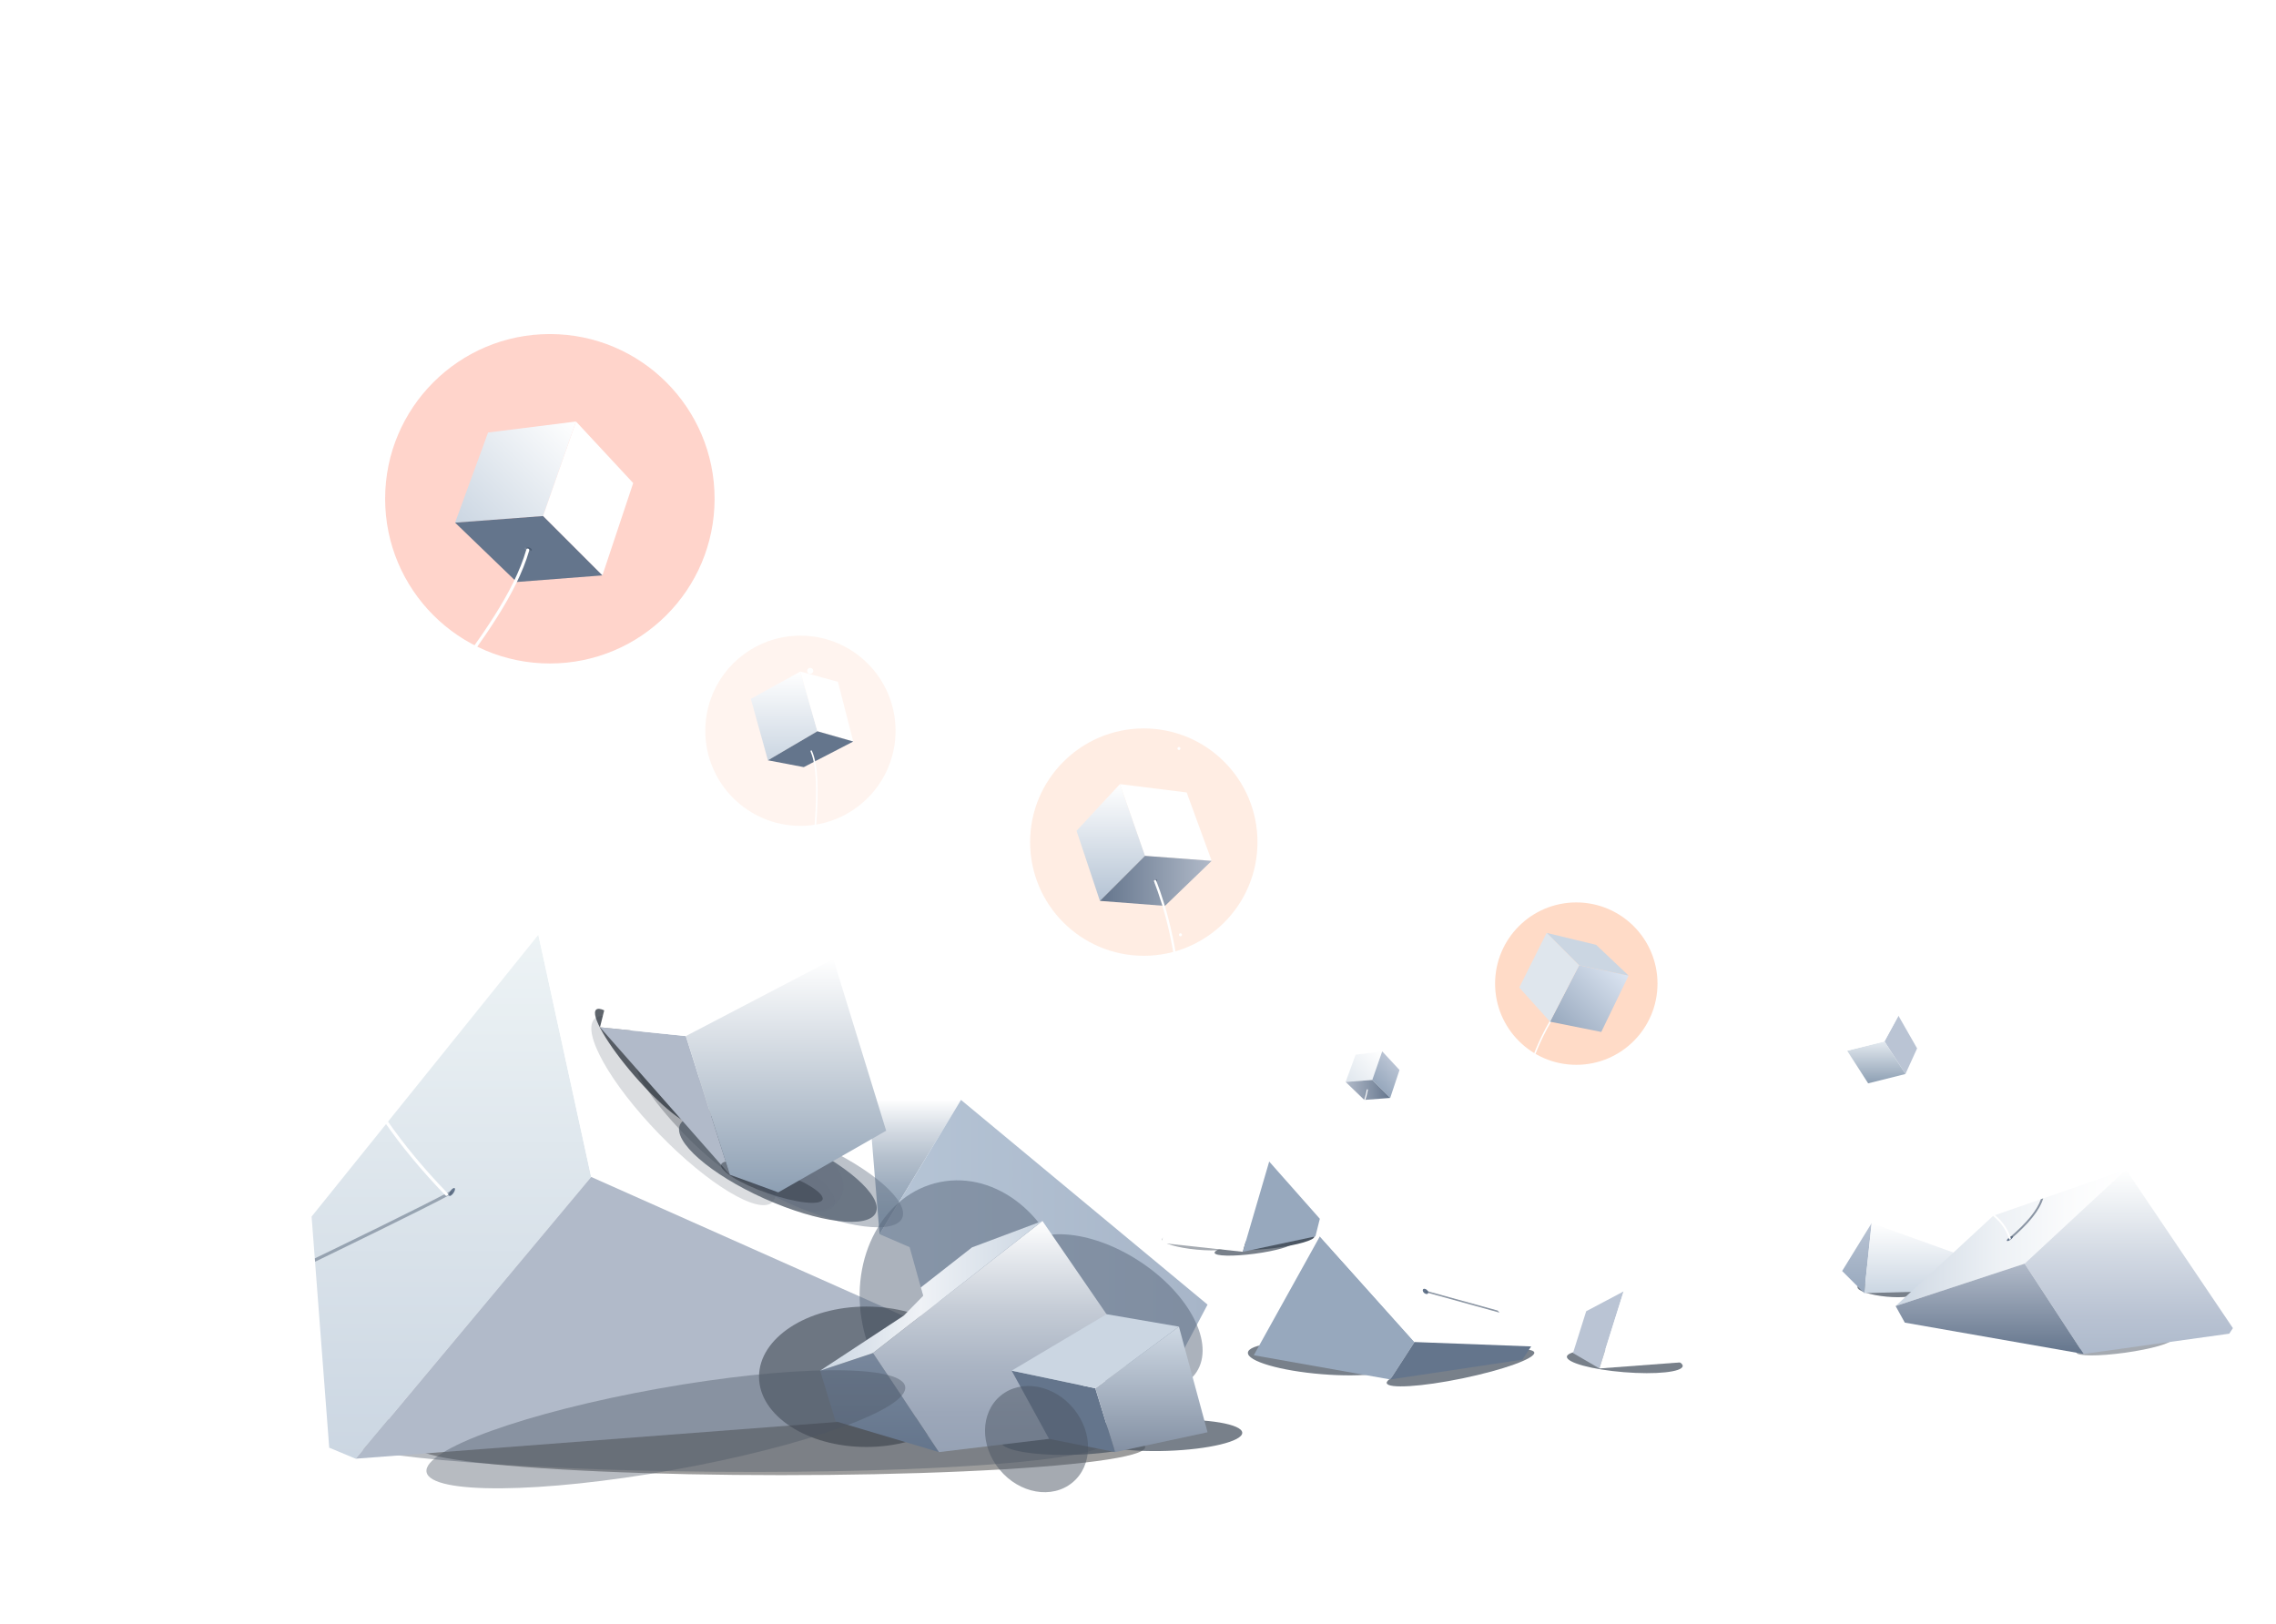 <svg width="100%" height="100%" viewBox="-100 -100 981 700" fill="none" xmlns="http://www.w3.org/2000/svg">
<g style="mix-blend-mode:overlay">
<g style="mix-blend-mode:overlay">
    <g style="mix-blend-mode:overlay">
        <animateTransform
            attributeName="transform"
            type="rotate"
            id="o3"
            values="-6 354 418;0 354 418;6 354 418;0 354 418;-6 354 418;"
            dur="15s"
            repeatCount="indefinite" />
        <g opacity="0.9" filter="url(#cube3_filter0_f)"  transform="translate(250,120)">
        <circle cx="143" cy="143" r="49" fill="#FFEBE0"/>
        </g>
        <g style="mix-blend-mode:overlay" transform="translate(250,120)">
        <path d="M172.263 151.08L161.475 121.596L132.712 118L143.5 148.924L172.263 151.08Z" fill="white"/>
        </g>
        <g style="mix-blend-mode:overlay"  transform="translate(250,120)">
        <path d="M124.085 168.333L114.017 138.136L132.711 118L143.5 148.924L124.085 168.333Z" fill="url(#cube3_paint0_linear)"/>
        </g>
        <g style="mix-blend-mode:overlay"  transform="translate(250,120)">
        <path d="M124.085 168.333L152.127 170.495L172.263 151.08L143.5 148.924L124.085 168.333Z" fill="url(#cube3_paint1_linear)"/>
        </g>
        <g style="mix-blend-mode:overlay"  transform="translate(250,120)">
        <path d="M148.734 159.608C148.629 159.849 148.471 160.063 148.273 160.235C148.075 160.407 147.841 160.533 147.587 160.604C147.103 160.715 146.834 160.46 146.978 160.034C147.083 159.793 147.241 159.579 147.439 159.407C147.637 159.235 147.872 159.109 148.125 159.038C148.59 158.927 148.884 159.156 148.734 159.608Z" fill="url(#cube3_paint2_linear)"/>
        </g>
        <g style="mix-blend-mode:overlay"  transform="translate(250,120)">
        <path d="M104.493 298.411C104.399 298.412 104.307 298.386 104.228 298.336C104.149 298.286 104.086 298.215 104.047 298.13C104.02 298.071 104.004 298.008 104.001 297.943C103.997 297.879 104.007 297.814 104.029 297.753C104.051 297.692 104.085 297.636 104.128 297.589C104.172 297.541 104.224 297.502 104.283 297.475C123.646 288.56 137.952 275.793 146.821 259.528C153.915 246.519 157.564 231.243 157.669 214.134C157.846 184.958 147.509 160.257 147.404 160.014C147.378 159.954 147.365 159.889 147.364 159.824C147.363 159.758 147.375 159.693 147.399 159.632C147.424 159.572 147.46 159.516 147.506 159.469C147.551 159.422 147.606 159.385 147.666 159.359C147.726 159.332 147.791 159.318 147.857 159.317C147.923 159.315 147.988 159.327 148.049 159.352C148.11 159.376 148.166 159.413 148.213 159.459C148.259 159.505 148.296 159.56 148.321 159.621C148.426 159.87 158.841 184.755 158.664 214.134C158.56 231.407 154.872 246.84 147.699 259.987C138.725 276.435 124.262 289.346 104.709 298.359C104.641 298.391 104.567 298.409 104.493 298.411Z" fill="white"/>
        </g>
    </g>
        <animateTransform
            attributeName="transform"
            type="rotate"
            id="o2"
            values="5 250 392;0 250 392;-5 250 392;0 250 392;5 250 392"
            dur="15s"
            repeatCount="indefinite" />
        <g opacity="0.9" filter="url(#cube2_filter0_f)" transform="translate(130,100)">
        <circle cx="115" cy="115" r="41" fill="#FFF3ED"/>
        </g>
        <g style="mix-blend-mode:overlay" transform="translate(130,100)">
        <path d="M93.627 101.245L100.99 127.735L122.325 115.224L114.969 89.474L93.627 101.245Z" fill="url(#cube2_paint0_linear)"/>
        </g>
        <g style="mix-blend-mode:overlay" transform="translate(130,100)">
        <path d="M114.969 89.474L131.155 93.889L137.777 119.639L122.325 115.224L114.969 89.474Z" fill="white"/>
        </g>
        <g style="mix-blend-mode:overlay" transform="translate(130,100)">
        <path d="M100.99 127.735L116.443 130.677L137.777 119.639L122.325 115.224L100.99 127.735Z" fill="url(#cube2_paint1_linear)"/>
        </g>
        <g style="mix-blend-mode:overlay" transform="translate(130,100)">
        <path d="M120.268 292.098C118.741 292.126 117.241 291.7 115.958 290.873C104.376 283.301 110.062 241.693 115.617 201.46C120.248 167.732 124.604 135.884 119.364 123.936C119.328 123.857 119.326 123.767 119.356 123.686C119.387 123.605 119.449 123.539 119.528 123.504C119.567 123.485 119.609 123.475 119.652 123.473C119.695 123.471 119.738 123.478 119.779 123.494C119.819 123.509 119.856 123.532 119.887 123.562C119.918 123.592 119.943 123.628 119.96 123.668C125.325 135.786 120.936 167.732 116.292 201.545C110.796 241.581 105.104 282.98 116.344 290.323C119.416 292.334 123.779 291.633 129.301 288.253C129.376 288.209 129.465 288.196 129.549 288.217C129.634 288.238 129.707 288.291 129.753 288.364C129.775 288.401 129.79 288.442 129.797 288.485C129.804 288.528 129.802 288.572 129.791 288.614C129.781 288.656 129.762 288.695 129.737 288.73C129.711 288.765 129.679 288.794 129.641 288.816C126.045 291.004 122.914 292.098 120.268 292.098Z" fill="white"/>
        </g>
    </g>
<g style="mix-blend-mode:multiply" filter="url(#filter0_f)">
<ellipse cx="236.732" cy="523.806" rx="156.851" ry="12.065" fill="#9C9C9C"/>
</g>
<g style="mix-blend-mode:multiply" filter="url(#filter1_f)">
<ellipse cx="250.046" cy="515.901" rx="59.495" ry="7.489" fill="#9C9C9C"/>
</g>
<g style="mix-blend-mode:multiply" opacity="0.5" filter="url(#filter2_f)">
<path d="M431.479 437.112C431.635 435.455 424.902 433.468 416.441 432.675C407.98 431.881 400.995 432.58 400.84 434.237C400.684 435.894 407.417 437.881 415.878 438.675C424.339 439.468 431.324 438.769 431.479 437.112Z" fill="#4B5663"/>
</g>
<g style="mix-blend-mode:multiply" opacity="0.75" filter="url(#filter3_f)">
<path d="M502.61 488.328C502.909 484.646 488.66 480.483 470.782 479.029C452.905 477.575 438.169 479.38 437.87 483.062C437.57 486.743 451.82 490.907 469.698 492.361C487.575 493.815 502.31 492.009 502.61 488.328Z" fill="#4B5663"/>
</g>
<g style="mix-blend-mode:multiply" opacity="0.75" filter="url(#filter4_f)">
<path d="M396.323 519.257C396.194 515.565 381.559 513.079 363.633 513.704C345.707 514.328 331.28 517.827 331.409 521.518C331.537 525.21 346.173 527.696 364.099 527.071C382.024 526.447 396.452 522.948 396.323 519.257Z" fill="#4B5663"/>
</g>
<g style="mix-blend-mode:multiply" opacity="0.4" filter="url(#filter5_f)">
<path d="M376.153 521.737C376.214 513.997 301.397 507.133 209.045 506.404C116.693 505.675 41.777 511.358 41.716 519.098C41.654 526.837 116.471 533.702 208.824 534.431C301.176 535.159 376.092 529.476 376.153 521.737Z" fill="#4B5663"/>
</g>
<g style="mix-blend-mode:multiply" opacity="0.75" filter="url(#filter6_f)">
<path d="M435.432 517.593C435.303 513.901 420.667 511.415 402.742 512.039C384.816 512.664 370.389 516.162 370.517 519.854C370.646 523.545 385.282 526.032 403.207 525.407C421.133 524.783 435.56 521.284 435.432 517.593Z" fill="#4B5663"/>
</g>
<g style="mix-blend-mode:multiply" opacity="0.75" filter="url(#filter7_f)">
<path d="M561.305 483.004C560.784 480.493 546.124 481.412 528.562 485.057C511 488.702 497.186 493.693 497.707 496.204C498.228 498.716 512.888 497.796 530.45 494.151C548.012 490.506 561.826 485.515 561.305 483.004Z" fill="#4B5663"/>
</g>
<g style="mix-blend-mode:multiply" opacity="0.75" filter="url(#filter8_f)">
<path d="M625.27 488.852C625.48 486.272 614.477 483.272 600.695 482.151C586.913 481.03 575.57 482.213 575.36 484.793C575.151 487.373 586.153 490.373 599.935 491.494C613.717 492.615 625.06 491.433 625.27 488.852Z" fill="#4B5663"/>
</g>
<g style="mix-blend-mode:multiply" opacity="0.75" filter="url(#filter9_f)">
<path d="M457.307 435.597C457.497 437.038 450.101 439.206 440.754 440.437C431.407 441.669 423.723 441.492 423.513 440.044C423.304 438.597 430.719 436.429 440.066 435.204C449.414 433.979 457.117 434.142 457.307 435.597Z" fill="#4B5663"/>
</g>
<g style="mix-blend-mode:multiply" filter="url(#filter10_f)">
<path d="M466.489 433.071C466.679 434.512 459.284 436.681 449.936 437.912C440.589 439.144 432.905 438.967 432.696 437.519C432.486 436.071 439.901 433.903 449.249 432.678C458.596 431.453 466.299 431.617 466.489 433.071Z" fill="#4B5663"/>
</g>
<path d="M488.991 369.712C488.987 369.826 489.024 369.938 489.097 370.026C489.169 370.114 489.271 370.172 489.384 370.19C489.437 370.197 489.491 370.193 489.542 370.179C489.594 370.164 489.641 370.138 489.682 370.103C489.723 370.069 489.756 370.026 489.779 369.978C489.802 369.93 489.814 369.877 489.816 369.824C489.821 369.711 489.784 369.6 489.713 369.512C489.642 369.424 489.541 369.365 489.43 369.346C489.376 369.339 489.322 369.342 489.27 369.357C489.219 369.372 489.171 369.398 489.129 369.432C489.088 369.467 489.055 369.509 489.031 369.558C489.007 369.606 488.994 369.659 488.991 369.712Z" fill="url(#paint0_linear)"/>
<path d="M132.04 302.964L154.809 407.338L53.284 528.789L41.9 524.04L34.308 424.415L132.04 302.964Z" fill="url(#paint1_linear)"/>
<path d="M132.04 302.964L154.809 407.338L301.879 472.803L274.361 374.128L132.04 302.964Z" fill="url(#paint2_linear)"/>
<path d="M154.809 407.338L53.284 528.789L301.879 509.806V472.803L154.809 407.338Z" fill="url(#paint3_linear)"/>
<path d="M314.213 374.128L279.11 432.007L274.361 374.128H314.213Z" fill="url(#paint4_linear)"/>
<path d="M314.213 374.128L420.481 462.368L403.404 494.629L297.91 458.575L292.06 437.594L279.11 432.007L314.213 374.128Z" fill="url(#paint5_linear)"/>
<g style="mix-blend-mode:multiply" opacity="0.5" filter="url(#filter11_f)">
<path d="M326.325 514.772C350.618 509.895 365.582 482.384 359.749 453.324C353.916 424.264 329.494 404.659 305.201 409.536C280.908 414.412 265.943 441.923 271.776 470.983C277.61 500.043 302.032 519.648 326.325 514.772Z" fill="#57667A"/>
</g>
<g style="mix-blend-mode:multiply" opacity="0.5" filter="url(#filter12_f)">
<path d="M415.732 491.438C423.745 479.215 412.777 457.856 391.232 443.731C369.688 429.606 345.727 428.064 337.714 440.287C329.7 452.51 340.669 473.869 362.213 487.994C383.757 502.119 407.718 503.661 415.732 491.438Z" fill="#57667A"/>
</g>
<g filter="url(#filter13_f)">
<path d="M479.998 366.385L484.301 354.634L495.764 353.199L491.467 365.527L479.998 366.385Z" fill="url(#paint6_linear)"/>
<path d="M499.203 373.27L503.219 361.23L495.764 353.199L491.467 365.527L499.203 373.27Z" fill="url(#paint7_linear)"/>
<path d="M499.203 373.27L488.028 374.128L479.998 366.385L491.467 365.527L499.203 373.27Z" fill="url(#paint8_linear)"/>
<path d="M435.664 416.725C435.604 416.725 435.545 416.701 435.502 416.658C435.459 416.615 435.435 416.556 435.435 416.496C435.435 395.351 449.191 392.574 462.449 389.894C474.24 387.517 486.417 385.054 489.116 369.726C489.121 369.696 489.132 369.668 489.149 369.642C489.165 369.617 489.187 369.595 489.212 369.578C489.237 369.561 489.265 369.549 489.294 369.543C489.324 369.537 489.355 369.537 489.384 369.542C489.414 369.547 489.442 369.558 489.467 369.573C489.492 369.589 489.514 369.61 489.531 369.634C489.548 369.659 489.561 369.687 489.567 369.716C489.573 369.745 489.573 369.775 489.568 369.804C486.816 385.44 474.502 387.936 462.541 390.346C448.837 393.111 435.894 395.724 435.894 416.496C435.894 416.556 435.869 416.615 435.826 416.658C435.783 416.701 435.725 416.725 435.664 416.725Z" fill="white"/>
<path d="M400.561 435.8L409.096 405.439L447.049 400.696L435.664 439.599L400.561 435.8Z" fill="url(#paint9_linear)"/>
<path d="M466.975 432.957L468.875 425.365L447.049 400.696L435.664 439.599L466.975 432.957Z" fill="url(#paint10_linear)"/>
</g>
<path d="M440.407 484.194L468.875 432.957L509.678 478.495L499.236 494.629L440.407 484.194Z" fill="url(#paint11_linear)"/>
<path d="M559.965 480.395L519.162 436.75L468.875 432.957L509.677 478.495L559.965 480.395Z" fill="url(#paint12_linear)"/>
<path d="M559.965 480.395L556.166 486.087L499.236 494.629L509.677 478.495L559.965 480.395Z" fill="url(#paint13_linear)"/>
<path d="M577.992 483.244L589.376 489.887L599.811 456.676L583.684 465.218L577.992 483.244Z" fill="url(#paint14_linear)"/>
<path d="M632.072 471.86L627.329 487.037L589.376 489.887L599.811 456.676L632.072 471.86Z" fill="url(#paint15_linear)"/>
<g style="mix-blend-mode:multiply" opacity="0.5" filter="url(#filter14_f)">
<path d="M273.417 523.732C298.969 523.732 319.683 510.183 319.683 493.47C319.683 476.756 298.969 463.207 273.417 463.207C247.866 463.207 227.152 476.756 227.152 493.47C227.152 510.183 247.866 523.732 273.417 523.732Z" fill="#2A313B"/>
</g>
<path d="M253.491 490.836L276.26 483.244L304.728 525.94L260.133 512.656L253.491 490.836Z" fill="url(#paint16_linear)"/>
<path d="M276.26 483.244L349.324 426.315L380.634 471.86L352.166 520.248L304.728 525.94L276.26 483.244Z" fill="url(#paint17_linear)"/>
<path d="M349.323 426.315L318.956 437.699L296.901 454.96L297.909 458.575L289.544 467.111L253.491 490.836L276.26 483.244L349.323 426.315Z" fill="url(#paint18_linear)"/>
<path d="M336.039 490.836L372.092 498.422L380.634 525.94L352.166 520.248L336.039 490.836Z" fill="url(#paint19_linear)"/>
<path d="M372.093 498.422L408.146 471.86L420.481 517.398L380.634 525.94L372.093 498.422Z" fill="url(#paint20_linear)"/>
<path d="M408.146 471.86L376.953 466.501L336.039 490.836L372.092 498.422L408.146 471.86Z" fill="url(#paint21_linear)"/>
<g style="mix-blend-mode:multiply" opacity="0.2" filter="url(#filter15_f)">
<path d="M232.928 418.203C238.717 412.59 226.254 390.347 205.091 368.524C183.928 346.701 162.079 333.561 156.29 339.174C150.501 344.788 162.964 367.03 184.127 388.853C205.29 410.677 227.139 423.817 232.928 418.203Z" fill="#4B5663"/>
</g>
<g style="mix-blend-mode:multiply" opacity="0.3" filter="url(#filter16_f)">
<path d="M225.337 409.513C222.383 412.376 208.621 402.963 194.603 388.552C180.585 374.141 171.611 360.044 174.565 357.182C177.519 354.319 191.282 363.732 205.3 378.143C219.318 392.554 228.292 406.644 225.337 409.513Z" fill="#2A313B"/>
</g>
<g style="mix-blend-mode:multiply" opacity="0.75" filter="url(#filter17_f)">
<path d="M199.372 384.084C196.751 386.344 185.164 377.233 173.458 363.732C161.753 350.232 154.37 337.465 156.971 335.205C159.571 332.945 171.205 342.057 182.91 355.557C194.616 369.058 201.992 381.831 199.372 384.084Z" fill="#2A313B"/>
</g>
<g style="mix-blend-mode:multiply" opacity="0.75" filter="url(#filter18_f)">
<path d="M277.503 422.723C280.696 415.603 264.383 401.356 241.068 390.902C217.752 380.448 196.263 377.746 193.071 384.866C189.878 391.987 206.191 406.233 229.507 416.687C252.822 427.141 274.311 429.844 277.503 422.723Z" fill="#4B5663"/>
</g>
<g style="mix-blend-mode:multiply" opacity="0.4" filter="url(#filter19_f)">
<path d="M288.855 425.055C292.048 417.934 275.735 403.687 252.419 393.233C229.104 382.78 207.615 380.077 204.422 387.198C201.23 394.318 217.543 408.565 240.858 419.019C264.173 429.473 285.662 432.175 288.855 425.055Z" fill="#57667A"/>
</g>
<path d="M158.602 342.817L214.588 406.388L195.612 346.609L158.602 342.817Z" fill="url(#paint22_linear)"/>
<path d="M259.183 313.399L195.612 346.61L158.602 342.817L160.501 335.225L209.846 311.506L259.183 313.399Z" fill="white"/>
<g style="mix-blend-mode:multiply" opacity="0.1" filter="url(#filter20_f)">
<path d="M262.735 415.543C266.009 408.277 259.21 398.129 247.549 392.875C235.888 387.621 223.782 389.252 220.508 396.518C217.235 403.783 224.034 413.932 235.694 419.186C247.355 424.44 259.462 422.809 262.735 415.543Z" fill="#57667A"/>
</g>
<g filter="url(#filter21_f)">
<g style="mix-blend-mode:multiply" opacity="0.5">
<path d="M254.533 417.052C253.602 419.758 243.063 418.566 230.997 414.393C218.931 410.22 209.911 404.652 210.841 401.947C211.771 399.242 222.318 400.441 234.377 404.613C246.436 408.786 255.469 414.354 254.533 417.052Z" fill="#2A313B"/>
</g>
</g>
<g style="mix-blend-mode:multiply" opacity="0.1" filter="url(#filter22_f)">
<path d="M259.448 419.619C261.626 415.244 254.128 407.084 242.699 401.393C231.271 395.703 220.24 394.636 218.062 399.012C215.883 403.387 223.382 411.547 234.81 417.237C246.239 422.928 257.269 423.994 259.448 419.619Z" fill="#57667A"/>
</g>
<path d="M259.184 313.399L281.953 387.412L235.458 413.98L214.588 406.388L195.612 346.609L259.184 313.399Z" fill="url(#paint23_linear)"/>
<path d="M95.606 414.02C95.03 414.969 94.192 415.651 93.746 415.539C93.301 415.428 93.399 414.583 93.975 413.633C94.552 412.683 95.39 412.009 95.842 412.114C96.294 412.218 96.189 413.07 95.606 414.02Z" fill="url(#paint24_linear)"/>
<g style="mix-blend-mode:multiply" opacity="0.51">
<path d="M35.683 442.442C44.199 438.348 82.748 419.686 94.48 413.253L95.135 414.399C83.148 420.95 43.256 440.254 35.814 443.876L35.683 442.442Z" fill="#57667A"/>
</g>
<path d="M515.501 456.676C515.782 457.331 515.501 457.816 514.924 457.816C514.582 457.781 514.256 457.658 513.976 457.458C513.697 457.258 513.475 456.989 513.333 456.676C513.057 456.021 513.333 455.53 513.909 455.53C514.251 455.565 514.579 455.689 514.858 455.89C515.137 456.091 515.359 456.362 515.501 456.676Z" fill="url(#paint25_linear)"/>
<g style="mix-blend-mode:multiply" opacity="0.68">
<path d="M546.347 465.827L514.328 456.99L514.505 456.362L545.488 464.91L546.347 465.827Z" fill="#57667A"/>
</g>
<g style="mix-blend-mode:screen" opacity="0.3">
<path d="M532.283 277.634C532.23 277.248 532.064 276.888 531.806 276.597C531.548 276.306 531.21 276.098 530.833 276C530.457 275.902 530.061 275.917 529.693 276.044C529.326 276.171 529.004 276.405 528.77 276.715C528.535 277.025 528.397 277.397 528.375 277.785C528.352 278.173 528.444 278.56 528.641 278.895C528.837 279.23 529.129 279.5 529.479 279.669C529.829 279.839 530.221 279.901 530.606 279.848C531.122 279.776 531.588 279.503 531.903 279.088C532.217 278.672 532.354 278.15 532.283 277.634Z" fill="white"/>
</g>
<g style="mix-blend-mode:screen" opacity="0.3">
<path d="M492.354 89.068C492.301 88.683 492.135 88.322 491.877 88.031C491.619 87.74 491.28 87.533 490.904 87.434C490.528 87.336 490.131 87.351 489.764 87.479C489.397 87.606 489.075 87.839 488.84 88.149C488.606 88.459 488.468 88.832 488.445 89.22C488.422 89.608 488.515 89.994 488.712 90.329C488.908 90.665 489.2 90.934 489.55 91.104C489.9 91.273 490.292 91.335 490.677 91.282C491.193 91.21 491.659 90.937 491.974 90.522C492.288 90.107 492.425 89.584 492.354 89.068Z" fill="white"/>
</g>
<g style="mix-blend-mode:screen" opacity="0.3">
<path d="M641.3 59.112C641.247 58.727 641.081 58.367 640.823 58.076C640.565 57.785 640.226 57.577 639.85 57.479C639.474 57.38 639.077 57.396 638.71 57.523C638.342 57.65 638.021 57.884 637.786 58.194C637.552 58.504 637.414 58.876 637.391 59.264C637.368 59.652 637.461 60.038 637.657 60.374C637.854 60.709 638.146 60.979 638.496 61.148C638.845 61.318 639.238 61.38 639.623 61.327C640.139 61.255 640.605 60.982 640.919 60.566C641.234 60.151 641.371 59.628 641.3 59.112Z" fill="white"/>
</g>
<g style="mix-blend-mode:screen">
<path d="M3.912 102.382C3.859 101.996 3.693 101.636 3.435 101.345C3.177 101.054 2.838 100.846 2.462 100.748C2.086 100.65 1.689 100.665 1.322 100.792C0.955 100.919 0.633 101.153 0.399 101.463C0.164 101.773 0.026 102.145 0.003 102.533C-0.02 102.921 0.073 103.307 0.27 103.643C0.466 103.978 0.758 104.248 1.108 104.417C1.458 104.587 1.85 104.649 2.235 104.596C2.751 104.524 3.217 104.251 3.532 103.836C3.846 103.42 3.983 102.897 3.912 102.382Z" fill="white"/>
</g>
<g style="mix-blend-mode:screen" opacity="0.5">
<path d="M226.082 88.236C226.029 87.851 225.863 87.49 225.605 87.199C225.347 86.908 225.009 86.701 224.633 86.602C224.257 86.504 223.86 86.519 223.492 86.647C223.125 86.774 222.804 87.007 222.569 87.317C222.334 87.627 222.197 87.999 222.174 88.388C222.151 88.776 222.244 89.162 222.44 89.497C222.637 89.833 222.928 90.102 223.278 90.272C223.628 90.441 224.02 90.503 224.405 90.45C224.921 90.378 225.388 90.105 225.702 89.69C226.016 89.275 226.153 88.752 226.082 88.236Z" fill="white"/>
</g>
<g style="mix-blend-mode:screen" opacity="0.5">
<path d="M388.342 32.485C388.289 32.1 388.123 31.739 387.865 31.449C387.607 31.158 387.268 30.95 386.892 30.852C386.516 30.753 386.119 30.769 385.752 30.896C385.384 31.023 385.063 31.256 384.828 31.566C384.594 31.876 384.456 32.249 384.433 32.637C384.41 33.025 384.503 33.411 384.699 33.747C384.896 34.082 385.188 34.352 385.538 34.521C385.887 34.691 386.28 34.753 386.665 34.699C387.181 34.628 387.647 34.354 387.961 33.939C388.276 33.524 388.413 33.001 388.342 32.485Z" fill="white"/>
</g>
<g style="mix-blend-mode:screen" opacity="0.5">
<path d="M180.788 249.408C180.735 249.023 180.569 248.662 180.311 248.371C180.053 248.08 179.714 247.873 179.338 247.774C178.962 247.676 178.565 247.691 178.198 247.819C177.831 247.946 177.509 248.179 177.275 248.489C177.04 248.799 176.902 249.171 176.879 249.56C176.856 249.948 176.949 250.334 177.146 250.669C177.342 251.005 177.634 251.274 177.984 251.444C178.334 251.613 178.726 251.675 179.111 251.622C179.627 251.55 180.093 251.277 180.408 250.862C180.722 250.447 180.859 249.924 180.788 249.408Z" fill="white"/>
</g>
<g style="mix-blend-mode:screen" opacity="0.5">
<path d="M86.29 177.271C86.237 176.885 86.071 176.525 85.813 176.234C85.555 175.943 85.216 175.735 84.84 175.637C84.464 175.539 84.067 175.554 83.7 175.681C83.332 175.808 83.011 176.042 82.776 176.352C82.542 176.662 82.404 177.034 82.381 177.422C82.358 177.81 82.451 178.196 82.647 178.532C82.844 178.867 83.136 179.137 83.486 179.306C83.835 179.476 84.228 179.538 84.613 179.485C85.129 179.413 85.595 179.14 85.909 178.725C86.224 178.309 86.361 177.786 86.29 177.271Z" fill="white"/>
</g>
<g style="mix-blend-mode:screen">
<path d="M577.589 172.547C577.554 172.29 577.443 172.049 577.272 171.855C577.1 171.661 576.875 171.522 576.624 171.456C576.373 171.39 576.109 171.399 575.864 171.484C575.619 171.568 575.404 171.723 575.247 171.93C575.09 172.136 574.998 172.384 574.983 172.643C574.967 172.902 575.028 173.159 575.159 173.383C575.29 173.607 575.484 173.787 575.717 173.9C575.95 174.014 576.212 174.056 576.468 174.02C576.812 173.973 577.123 173.791 577.333 173.515C577.543 173.239 577.635 172.89 577.589 172.547Z" fill="white"/>
</g>
<g style="mix-blend-mode:screen">
<path d="M354.498 323.84C354.463 323.583 354.353 323.342 354.181 323.148C354.01 322.954 353.784 322.815 353.534 322.749C353.283 322.683 353.018 322.693 352.773 322.777C352.528 322.862 352.314 323.017 352.157 323.223C352 323.43 351.908 323.678 351.892 323.937C351.877 324.195 351.938 324.453 352.069 324.677C352.199 324.901 352.394 325.081 352.627 325.194C352.86 325.307 353.121 325.349 353.378 325.314C353.722 325.267 354.033 325.085 354.243 324.809C354.453 324.532 354.545 324.184 354.498 323.84Z" fill="white"/>
</g>
<g style="mix-blend-mode:screen">
<path d="M385.374 132.606C385.339 132.349 385.229 132.108 385.057 131.914C384.885 131.72 384.66 131.581 384.409 131.515C384.159 131.449 383.894 131.459 383.649 131.543C383.404 131.627 383.189 131.783 383.032 131.989C382.876 132.195 382.783 132.444 382.768 132.702C382.752 132.961 382.813 133.219 382.944 133.443C383.075 133.666 383.269 133.846 383.502 133.96C383.735 134.073 383.997 134.115 384.254 134.08C384.597 134.033 384.908 133.851 385.119 133.574C385.329 133.298 385.42 132.95 385.374 132.606Z" fill="white"/>
</g>
<g style="mix-blend-mode:screen" opacity="0.5">
<path d="M620.025 233.282C619.988 233.026 619.877 232.786 619.704 232.592C619.531 232.399 619.305 232.262 619.054 232.197C618.803 232.132 618.539 232.143 618.294 232.229C618.05 232.315 617.836 232.471 617.68 232.678C617.525 232.885 617.434 233.134 617.419 233.392C617.405 233.651 617.467 233.908 617.599 234.132C617.731 234.355 617.926 234.534 618.159 234.646C618.393 234.758 618.654 234.799 618.911 234.763C619.255 234.714 619.565 234.531 619.774 234.253C619.983 233.976 620.073 233.626 620.025 233.282Z" fill="white"/>
</g>
<g style="mix-blend-mode:screen">
<path d="M627.966 338.186C628.581 337.802 628.769 336.993 628.385 336.378C628.002 335.763 627.192 335.575 626.577 335.959C625.962 336.342 625.775 337.152 626.158 337.767C626.542 338.382 627.351 338.569 627.966 338.186Z" fill="white"/>
</g>
<g style="mix-blend-mode:screen">
<path d="M453.566 328.091C453.53 327.835 453.419 327.595 453.247 327.402C453.075 327.209 452.849 327.071 452.598 327.006C452.348 326.941 452.084 326.951 451.839 327.036C451.594 327.121 451.381 327.277 451.224 327.483C451.068 327.69 450.977 327.938 450.961 328.196C450.946 328.455 451.008 328.712 451.138 328.935C451.269 329.159 451.463 329.338 451.696 329.452C451.929 329.565 452.19 329.607 452.446 329.572C452.617 329.548 452.782 329.492 452.931 329.404C453.08 329.317 453.21 329.202 453.314 329.064C453.418 328.927 453.494 328.77 453.537 328.603C453.58 328.436 453.59 328.262 453.566 328.091Z" fill="white"/>
</g>
<g style="mix-blend-mode:screen">
<path d="M250.511 189.02C250.476 188.763 250.365 188.522 250.193 188.327C250.021 188.133 249.795 187.995 249.544 187.929C249.293 187.863 249.028 187.874 248.783 187.959C248.538 188.044 248.324 188.2 248.167 188.407C248.011 188.614 247.92 188.862 247.905 189.121C247.89 189.38 247.952 189.638 248.084 189.862C248.216 190.085 248.411 190.264 248.645 190.377C248.878 190.489 249.14 190.53 249.397 190.493C249.74 190.445 250.049 190.262 250.258 189.986C250.467 189.71 250.557 189.363 250.511 189.02Z" fill="white"/>
</g>
<g style="mix-blend-mode:screen">
<path d="M113.3 26.097C113.916 25.718 114.107 24.91 113.727 24.294C113.347 23.679 112.54 23.488 111.924 23.867C111.309 24.247 111.117 25.054 111.497 25.67C111.877 26.286 112.684 26.477 113.3 26.097Z" fill="white"/>
</g>
<g style="mix-blend-mode:screen">
<path d="M493.075 194.449C493.063 194.363 493.035 194.28 492.992 194.206C492.949 194.131 492.891 194.065 492.822 194.013C492.753 193.961 492.675 193.922 492.591 193.9C492.507 193.879 492.42 193.873 492.335 193.885C492.206 193.903 492.087 193.959 491.99 194.045C491.893 194.131 491.824 194.243 491.792 194.368C491.759 194.494 491.764 194.626 491.806 194.748C491.848 194.87 491.926 194.977 492.029 195.055C492.132 195.134 492.255 195.18 492.384 195.188C492.513 195.196 492.642 195.166 492.754 195.101C492.866 195.036 492.956 194.939 493.013 194.823C493.07 194.707 493.092 194.577 493.075 194.449Z" fill="white"/>
</g>
<g style="mix-blend-mode:screen">
<path d="M452.918 286.247C452.9 286.119 452.844 285.999 452.758 285.903C452.672 285.806 452.559 285.737 452.433 285.705C452.308 285.672 452.175 285.678 452.053 285.721C451.931 285.764 451.824 285.842 451.746 285.945C451.668 286.049 451.623 286.173 451.616 286.303C451.608 286.432 451.64 286.561 451.705 286.672C451.771 286.784 451.869 286.873 451.986 286.929C452.102 286.986 452.233 287.006 452.361 286.988C452.533 286.963 452.689 286.872 452.793 286.733C452.897 286.594 452.942 286.419 452.918 286.247Z" fill="white"/>
</g>
<g style="mix-blend-mode:screen">
<path d="M543.51 242.36C543.499 242.274 543.47 242.191 543.427 242.116C543.383 242.041 543.325 241.975 543.256 241.922C543.187 241.87 543.108 241.831 543.024 241.809C542.94 241.787 542.853 241.781 542.767 241.793C542.681 241.805 542.598 241.833 542.523 241.877C542.448 241.92 542.382 241.978 542.33 242.047C542.277 242.116 542.238 242.195 542.216 242.279C542.194 242.363 542.189 242.45 542.2 242.537C542.224 242.71 542.315 242.868 542.455 242.974C542.594 243.08 542.77 243.127 542.944 243.103C543.117 243.08 543.275 242.988 543.381 242.849C543.487 242.709 543.534 242.533 543.51 242.36Z" fill="white"/>
</g>
<g style="mix-blend-mode:screen">
<path d="M673.994 279.782C673.978 279.653 673.923 279.532 673.837 279.435C673.751 279.337 673.639 279.268 673.513 279.234C673.387 279.201 673.255 279.206 673.132 279.248C673.009 279.29 672.902 279.368 672.823 279.471C672.745 279.575 672.699 279.699 672.691 279.829C672.683 279.959 672.715 280.088 672.78 280.199C672.846 280.311 672.944 280.401 673.061 280.458C673.178 280.514 673.309 280.534 673.438 280.516C673.608 280.491 673.763 280.401 673.867 280.263C673.971 280.126 674.017 279.953 673.994 279.782Z" fill="white"/>
</g>
<g style="mix-blend-mode:screen">
<path d="M409.449 302.872C409.425 302.702 409.334 302.548 409.197 302.443C409.06 302.339 408.887 302.293 408.716 302.316C408.587 302.333 408.466 302.387 408.369 302.473C408.271 302.559 408.201 302.672 408.168 302.797C408.135 302.923 408.139 303.055 408.182 303.178C408.224 303.301 408.302 303.408 408.405 303.487C408.509 303.565 408.633 303.611 408.763 303.619C408.892 303.627 409.021 303.596 409.133 303.53C409.245 303.464 409.335 303.366 409.391 303.249C409.448 303.132 409.468 303.001 409.449 302.872Z" fill="white"/>
</g>
<g style="mix-blend-mode:screen">
<path d="M513.031 370.82C513.014 370.691 512.96 370.57 512.874 370.473C512.788 370.375 512.675 370.305 512.55 370.272C512.424 370.238 512.292 370.243 512.169 370.285C512.046 370.328 511.939 370.405 511.86 370.509C511.782 370.612 511.736 370.737 511.728 370.866C511.72 370.996 511.751 371.125 511.817 371.237C511.883 371.349 511.981 371.439 512.098 371.495C512.215 371.552 512.346 371.572 512.475 371.553C512.645 371.529 512.799 371.438 512.904 371.301C513.008 371.164 513.054 370.991 513.031 370.82Z" fill="white"/>
</g>
<g style="mix-blend-mode:screen">
<path d="M348.295 156.998C348.271 156.826 348.179 156.671 348.04 156.566C347.902 156.462 347.727 156.417 347.555 156.441C347.469 156.453 347.386 156.482 347.311 156.526C347.237 156.57 347.171 156.628 347.119 156.698C347.066 156.767 347.028 156.846 347.007 156.93C346.985 157.014 346.98 157.102 346.992 157.188C347.004 157.274 347.033 157.357 347.077 157.432C347.121 157.506 347.179 157.572 347.248 157.624C347.318 157.677 347.397 157.715 347.481 157.736C347.565 157.758 347.652 157.763 347.738 157.751C347.825 157.739 347.908 157.71 347.983 157.666C348.058 157.621 348.124 157.562 348.175 157.492C348.227 157.422 348.265 157.342 348.285 157.257C348.306 157.172 348.309 157.084 348.295 156.998Z" fill="white"/>
</g>
<g style="mix-blend-mode:screen">
<path d="M598.645 419.221C598.621 419.049 598.529 418.893 598.39 418.789C598.252 418.685 598.077 418.64 597.905 418.664C597.777 418.682 597.657 418.738 597.56 418.824C597.463 418.91 597.395 419.024 597.362 419.149C597.33 419.274 597.336 419.407 597.378 419.529C597.421 419.651 597.499 419.758 597.603 419.836C597.706 419.914 597.831 419.959 597.96 419.967C598.089 419.974 598.218 419.942 598.33 419.877C598.441 419.811 598.531 419.713 598.587 419.597C598.643 419.48 598.663 419.349 598.645 419.221Z" fill="white"/>
</g>
<g style="mix-blend-mode:screen" opacity="0.3">
<path d="M301.558 183.019C301.54 182.891 301.485 182.771 301.399 182.675C301.313 182.578 301.2 182.509 301.075 182.476C300.95 182.444 300.818 182.449 300.696 182.491C300.573 182.533 300.466 182.611 300.388 182.713C300.31 182.816 300.264 182.94 300.255 183.069C300.247 183.198 300.278 183.327 300.343 183.439C300.407 183.551 300.504 183.641 300.62 183.698C300.736 183.755 300.866 183.776 300.995 183.76C301.08 183.748 301.163 183.72 301.238 183.677C301.313 183.633 301.378 183.576 301.43 183.507C301.483 183.438 301.521 183.36 301.543 183.276C301.565 183.192 301.57 183.105 301.558 183.019Z" fill="white"/>
</g>
<g style="mix-blend-mode:screen">
<path d="M77.39 279.782C77.378 279.696 77.35 279.613 77.306 279.538C77.263 279.463 77.205 279.398 77.136 279.345C77.067 279.292 76.988 279.254 76.904 279.232C76.82 279.209 76.733 279.204 76.647 279.216C76.561 279.227 76.478 279.256 76.403 279.299C76.328 279.343 76.262 279.401 76.209 279.47C76.157 279.539 76.118 279.618 76.096 279.702C76.074 279.786 76.068 279.873 76.08 279.959C76.103 280.133 76.195 280.29 76.334 280.396C76.474 280.503 76.65 280.549 76.823 280.526C76.997 280.502 77.154 280.411 77.261 280.271C77.367 280.132 77.413 279.956 77.39 279.782Z" fill="white"/>
</g>
<g style="mix-blend-mode:screen">
<path d="M36.332 228.44C36.308 228.272 36.219 228.12 36.084 228.016C35.95 227.912 35.781 227.864 35.612 227.883C35.526 227.895 35.443 227.923 35.368 227.967C35.293 228.011 35.227 228.069 35.174 228.138C35.122 228.207 35.083 228.285 35.061 228.369C35.039 228.453 35.033 228.541 35.045 228.627C35.057 228.713 35.085 228.796 35.129 228.871C35.172 228.946 35.23 229.011 35.299 229.064C35.439 229.17 35.615 229.217 35.788 229.193C35.874 229.18 35.956 229.149 36.029 229.104C36.103 229.059 36.166 229 36.217 228.93C36.267 228.86 36.304 228.78 36.323 228.696C36.343 228.612 36.346 228.525 36.332 228.44Z" fill="white"/>
</g>
<g style="mix-blend-mode:screen">
<path d="M155.484 48.356C155.46 48.183 155.369 48.025 155.229 47.919C155.09 47.813 154.914 47.766 154.74 47.79C154.567 47.813 154.409 47.905 154.303 48.044C154.197 48.184 154.15 48.359 154.174 48.533C154.185 48.619 154.213 48.702 154.256 48.776C154.3 48.851 154.358 48.917 154.426 48.969C154.495 49.022 154.574 49.06 154.657 49.082C154.741 49.103 154.828 49.108 154.914 49.097C155 49.086 155.084 49.059 155.159 49.016C155.235 48.972 155.301 48.915 155.354 48.846C155.407 48.777 155.446 48.698 155.468 48.614C155.49 48.53 155.496 48.443 155.484 48.356Z" fill="white"/>
</g>
<g style="mix-blend-mode:screen">
<path d="M275.064 12.213C275.04 12.041 274.948 11.885 274.809 11.781C274.67 11.677 274.496 11.632 274.324 11.656C274.196 11.674 274.076 11.73 273.979 11.816C273.882 11.902 273.814 12.015 273.781 12.141C273.749 12.266 273.754 12.399 273.797 12.521C273.84 12.643 273.918 12.75 274.022 12.828C274.125 12.906 274.25 12.951 274.379 12.959C274.508 12.966 274.637 12.934 274.749 12.869C274.86 12.803 274.95 12.705 275.006 12.588C275.062 12.472 275.082 12.341 275.064 12.213Z" fill="white"/>
</g>
<g style="mix-blend-mode:screen" opacity="0.3">
<path d="M175.901 0.558C175.882 0.43 175.826 0.311 175.739 0.216C175.653 0.12 175.54 0.052 175.415 0.02C175.29 -0.012 175.158 -0.006 175.037 0.037C174.915 0.08 174.808 0.158 174.731 0.261C174.653 0.364 174.607 0.487 174.6 0.616C174.592 0.745 174.623 0.873 174.687 0.984C174.752 1.096 174.849 1.186 174.964 1.243C175.08 1.3 175.21 1.321 175.338 1.305C175.425 1.293 175.508 1.265 175.583 1.221C175.658 1.177 175.724 1.119 175.777 1.05C175.829 0.98 175.867 0.901 175.889 0.816C175.91 0.732 175.914 0.644 175.901 0.558Z" fill="white"/>
</g>
<g style="mix-blend-mode:screen" opacity="0.5">
<path d="M259.832 108.299C259.814 108.171 259.759 108.051 259.673 107.954C259.587 107.858 259.474 107.789 259.349 107.756C259.224 107.723 259.092 107.728 258.969 107.77C258.847 107.813 258.74 107.89 258.662 107.993C258.584 108.096 258.537 108.22 258.529 108.349C258.521 108.478 258.552 108.606 258.616 108.718C258.681 108.83 258.778 108.92 258.894 108.977C259.01 109.035 259.14 109.056 259.269 109.039C259.354 109.028 259.437 109 259.512 108.956C259.587 108.913 259.652 108.855 259.704 108.786C259.757 108.718 259.795 108.639 259.817 108.555C259.839 108.472 259.844 108.385 259.832 108.299Z" fill="white"/>
</g>
<g style="mix-blend-mode:screen" opacity="0.5">
<path d="M27.096 33.939C27.067 33.769 26.972 33.618 26.833 33.517C26.693 33.417 26.519 33.375 26.349 33.402C26.221 33.422 26.101 33.48 26.006 33.568C25.91 33.656 25.843 33.77 25.813 33.897C25.783 34.023 25.791 34.156 25.836 34.278C25.882 34.399 25.962 34.505 26.068 34.581C26.173 34.657 26.299 34.699 26.429 34.704C26.559 34.708 26.687 34.673 26.797 34.605C26.907 34.536 26.995 34.436 27.048 34.317C27.101 34.199 27.118 34.067 27.096 33.939Z" fill="white"/>
</g>
<g style="mix-blend-mode:screen">
<path d="M200.596 183.675C200.572 183.504 200.481 183.35 200.344 183.246C200.207 183.141 200.034 183.095 199.863 183.118C199.734 183.135 199.613 183.19 199.516 183.275C199.418 183.361 199.348 183.474 199.315 183.599C199.282 183.725 199.286 183.857 199.329 183.98C199.371 184.103 199.449 184.211 199.552 184.289C199.655 184.368 199.78 184.414 199.91 184.421C200.039 184.429 200.168 184.398 200.28 184.332C200.392 184.266 200.482 184.168 200.538 184.051C200.595 183.934 200.615 183.803 200.596 183.675Z" fill="white"/>
</g>
<g style="mix-blend-mode:screen">
<path d="M294.123 259.561C294.106 259.432 294.051 259.311 293.966 259.214C293.88 259.116 293.767 259.046 293.642 259.013C293.516 258.98 293.384 258.985 293.261 259.027C293.138 259.069 293.03 259.147 292.952 259.25C292.873 259.354 292.827 259.478 292.82 259.608C292.812 259.737 292.843 259.866 292.909 259.978C292.975 260.09 293.073 260.18 293.19 260.237C293.307 260.293 293.438 260.313 293.566 260.295C293.737 260.27 293.891 260.18 293.995 260.042C294.1 259.905 294.146 259.732 294.123 259.561Z" fill="white"/>
</g>
<g style="mix-blend-mode:screen">
<path d="M452.301 114.561C452.283 114.433 452.227 114.313 452.141 114.216C452.055 114.12 451.942 114.051 451.816 114.018C451.691 113.986 451.558 113.992 451.436 114.034C451.314 114.077 451.207 114.155 451.129 114.259C451.051 114.363 451.006 114.487 450.999 114.616C450.991 114.746 451.023 114.874 451.088 114.986C451.154 115.097 451.252 115.187 451.369 115.243C451.485 115.299 451.616 115.319 451.744 115.301C451.916 115.277 452.072 115.185 452.176 115.046C452.28 114.908 452.326 114.733 452.301 114.561Z" fill="white"/>
</g>
<g style="mix-blend-mode:screen">
<path d="M547.993 65.467C547.975 65.339 547.919 65.219 547.832 65.122C547.746 65.026 547.633 64.957 547.508 64.924C547.382 64.892 547.25 64.898 547.128 64.941C547.005 64.983 546.898 65.061 546.821 65.165C546.743 65.269 546.697 65.393 546.69 65.522C546.683 65.652 546.714 65.78 546.78 65.892C546.846 66.003 546.943 66.093 547.06 66.149C547.177 66.205 547.308 66.226 547.436 66.207C547.608 66.183 547.763 66.091 547.867 65.953C547.972 65.814 548.017 65.639 547.993 65.467Z" fill="white"/>
</g>
<g style="mix-blend-mode:screen">
<path d="M660.023 393.019C660.006 392.89 659.951 392.769 659.865 392.672C659.779 392.574 659.667 392.504 659.541 392.471C659.416 392.438 659.283 392.443 659.16 392.485C659.037 392.527 658.93 392.605 658.851 392.708C658.773 392.812 658.727 392.936 658.719 393.066C658.712 393.195 658.743 393.324 658.808 393.436C658.874 393.548 658.972 393.638 659.089 393.694C659.206 393.751 659.337 393.771 659.466 393.753C659.636 393.728 659.791 393.638 659.895 393.5C659.999 393.363 660.045 393.19 660.023 393.019Z" fill="white"/>
</g>
<g style="mix-blend-mode:screen">
<path d="M130.678 208.383C130.66 208.254 130.604 208.135 130.518 208.038C130.432 207.941 130.32 207.872 130.195 207.84C130.069 207.807 129.937 207.812 129.815 207.854C129.693 207.896 129.586 207.974 129.508 208.077C129.429 208.179 129.383 208.303 129.375 208.432C129.367 208.561 129.397 208.69 129.462 208.802C129.527 208.914 129.624 209.004 129.74 209.061C129.856 209.118 129.986 209.14 130.114 209.123C130.2 209.111 130.283 209.083 130.357 209.04C130.432 208.997 130.498 208.939 130.55 208.87C130.602 208.801 130.641 208.723 130.663 208.639C130.684 208.555 130.69 208.468 130.678 208.383Z" fill="white"/>
</g>
<g style="mix-blend-mode:screen">
<path d="M520.394 331.078C520.376 330.95 520.32 330.83 520.234 330.733C520.147 330.637 520.034 330.568 519.909 330.536C519.783 330.503 519.651 330.509 519.529 330.552C519.407 330.595 519.3 330.673 519.222 330.776C519.144 330.88 519.099 331.004 519.091 331.134C519.084 331.263 519.115 331.391 519.181 331.503C519.247 331.615 519.345 331.704 519.461 331.76C519.578 331.816 519.709 331.837 519.837 331.819C520.009 331.794 520.164 331.703 520.269 331.564C520.373 331.425 520.418 331.25 520.394 331.078Z" fill="white"/>
</g>
<g style="mix-blend-mode:screen">
<path d="M408.795 222.558C408.778 222.429 408.723 222.308 408.637 222.211C408.552 222.113 408.439 222.043 408.313 222.01C408.188 221.977 408.055 221.981 407.932 222.024C407.809 222.066 407.702 222.144 407.623 222.247C407.545 222.351 407.499 222.475 407.491 222.605C407.484 222.734 407.515 222.863 407.581 222.975C407.647 223.087 407.744 223.177 407.861 223.233C407.978 223.29 408.109 223.31 408.238 223.292C408.409 223.267 408.563 223.176 408.667 223.039C408.771 222.902 408.817 222.729 408.795 222.558Z" fill="white"/>
</g>
<g style="mix-blend-mode:screen">
<path d="M314.174 205.266C314.162 205.18 314.134 205.098 314.091 205.023C314.047 204.948 313.99 204.882 313.921 204.83C313.852 204.778 313.774 204.739 313.69 204.718C313.606 204.696 313.519 204.691 313.433 204.703C313.305 204.721 313.185 204.776 313.089 204.862C312.992 204.948 312.923 205.06 312.89 205.186C312.858 205.311 312.863 205.443 312.905 205.565C312.947 205.687 313.025 205.794 313.127 205.873C313.23 205.951 313.354 205.997 313.483 206.005C313.612 206.013 313.741 205.983 313.853 205.918C313.965 205.853 314.055 205.757 314.112 205.641C314.169 205.525 314.19 205.394 314.174 205.266Z" fill="white"/>
</g>
<g style="mix-blend-mode:screen">
<path d="M78.045 63.75C78.027 63.621 77.971 63.502 77.885 63.405C77.798 63.308 77.685 63.239 77.56 63.207C77.434 63.175 77.302 63.18 77.18 63.223C77.058 63.266 76.951 63.344 76.873 63.448C76.795 63.551 76.749 63.675 76.742 63.805C76.735 63.934 76.766 64.063 76.832 64.174C76.898 64.286 76.996 64.376 77.112 64.432C77.229 64.488 77.36 64.508 77.488 64.49C77.66 64.466 77.815 64.374 77.92 64.235C78.024 64.096 78.069 63.922 78.045 63.75Z" fill="white"/>
</g>
<g style="mix-blend-mode:screen" opacity="0.5">
<path d="M433.529 190.205C433.518 190.12 433.49 190.037 433.446 189.962C433.403 189.887 433.345 189.822 433.276 189.77C433.208 189.717 433.129 189.679 433.045 189.657C432.962 189.635 432.875 189.63 432.789 189.642C432.661 189.66 432.541 189.715 432.444 189.801C432.348 189.887 432.279 190 432.246 190.125C432.213 190.25 432.218 190.382 432.26 190.504C432.303 190.627 432.38 190.734 432.483 190.812C432.586 190.89 432.71 190.936 432.839 190.945C432.968 190.953 433.096 190.922 433.208 190.857C433.32 190.793 433.41 190.696 433.467 190.58C433.525 190.464 433.546 190.334 433.529 190.205Z" fill="white"/>
</g>
<g style="mix-blend-mode:multiply" opacity="0.4" filter="url(#filter23_f)">
<path d="M290.146 497.657C288.414 487.972 240.829 488.38 183.862 498.569C126.895 508.757 82.118 524.867 83.85 534.552C85.582 544.237 133.167 543.828 190.134 533.64C247.101 523.452 291.878 507.341 290.146 497.657Z" fill="#4B5663"/>
</g>
<g style="mix-blend-mode:multiply" opacity="0.5" filter="url(#filter24_f)">
<path d="M362.253 539.056C371.052 531.781 371.256 517.502 362.708 507.163C354.16 496.824 340.097 494.34 331.298 501.615C322.499 508.889 322.295 523.168 330.843 533.508C339.391 543.847 353.454 546.331 362.253 539.056Z" fill="#4B5663"/>
</g>
<g style="mix-blend-mode:overlay">
<g filter="url(#filter25_f)">
<g style="mix-blend-mode:multiply" opacity="0.75">
<path d="M726.259 457.198C726.412 455.569 720.792 453.71 713.708 453.045C706.623 452.381 700.756 453.162 700.603 454.791C700.451 456.419 706.07 458.279 713.154 458.943C720.239 459.608 726.106 458.827 726.259 457.198Z" fill="#4B5663"/>
</g>
<g style="mix-blend-mode:multiply" opacity="0.5">
<path d="M815.944 483.103C827.322 481.524 836.364 478.931 836.139 477.31C835.914 475.69 826.508 475.657 815.13 477.235C803.752 478.814 794.711 481.408 794.936 483.028C795.16 484.648 804.566 484.682 815.944 483.103Z" fill="#4B5663"/>
</g>
<path d="M694 447.882L703.533 457.415L706.714 427.226L694 447.882Z" fill="url(#paint26_linear)"/>
<path d="M706.714 427.226L746.436 441.525L736.651 456.532L703.533 457.415L706.714 427.226Z" fill="url(#paint27_linear)"/>
<path d="M717.042 462.977L759.151 424.05L816.353 404.184L772.655 444.707L717.042 462.977Z" fill="url(#paint28_linear)"/>
<path d="M816.353 404.184L862.432 472.51L860.847 474.896L798.077 483.633L772.655 444.707L816.353 404.184Z" fill="url(#paint29_linear)"/>
<path d="M772.655 444.707L717.042 462.977L721.014 470.13L798.077 483.634L772.655 444.707Z" fill="url(#paint30_linear)"/>
<path d="M766.714 434.285C766.007 434.834 765.255 435.103 765.036 434.894C764.817 434.686 765.211 434.071 765.919 433.523C766.627 432.974 767.378 432.706 767.597 432.92C767.817 433.133 767.422 433.742 766.714 434.285Z" fill="url(#paint31_linear)"/>
<g style="mix-blend-mode:multiply" opacity="0.67">
<path d="M780.663 416.569C779.127 421.692 774.558 427.391 766.561 434.219L766.012 433.594C773.592 427.116 778.03 421.719 779.675 416.909L780.663 416.569Z" fill="#57667A"/>
</g>
<path d="M766.319 434.318C766.231 434.319 766.145 434.29 766.074 434.238C766.003 434.186 765.95 434.112 765.924 434.027C763.067 424.703 754.362 420.611 745.937 416.629C737.825 412.79 730.162 409.175 728.1 401.271C726.828 396.401 726.899 392.007 726.959 387.756C727.091 379.342 727.206 371.395 716.752 361.149C716.676 361.07 716.633 360.965 716.633 360.855C716.633 360.746 716.676 360.641 716.752 360.562C716.829 360.485 716.933 360.442 717.042 360.442C717.151 360.442 717.256 360.485 717.333 360.562C728.04 371.055 727.919 379.172 727.787 387.767C727.727 391.963 727.661 396.302 728.884 401.063C730.853 408.605 738.346 412.148 746.277 415.9C754.861 419.953 763.736 424.127 766.698 433.797C766.73 433.901 766.72 434.014 766.67 434.11C766.62 434.207 766.533 434.28 766.429 434.313L766.319 434.318Z" fill="white"/>
<path d="M726.306 351.918L718.271 337.854L712.243 348.906L721.282 362.964L726.306 351.918Z" fill="url(#paint32_linear)"/>
<path d="M705.211 366.985L696.172 352.921L712.243 348.906L721.282 362.964L705.211 366.985Z" fill="url(#paint33_linear)"/>
<path d="M703.204 341.875L696.172 352.921L712.243 348.906L718.271 337.854L703.204 341.875Z" fill="white"/>
<g style="mix-blend-mode:screen">
<path d="M774.997 395.616C774.952 395.294 774.813 394.992 774.597 394.748C774.381 394.505 774.098 394.331 773.783 394.248C773.468 394.166 773.136 394.179 772.828 394.285C772.52 394.392 772.251 394.587 772.055 394.847C771.858 395.106 771.743 395.418 771.724 395.743C771.705 396.068 771.782 396.392 771.947 396.672C772.111 396.953 772.356 397.179 772.649 397.321C772.942 397.463 773.27 397.515 773.592 397.47C774.024 397.41 774.415 397.181 774.678 396.834C774.941 396.486 775.056 396.048 774.997 395.616Z" fill="white"/>
</g>
<g style="mix-blend-mode:screen" opacity="0.3">
<path d="M759.189 337.646C759.144 337.323 759.005 337.021 758.789 336.778C758.573 336.534 758.29 336.36 757.975 336.278C757.66 336.195 757.328 336.208 757.02 336.315C756.713 336.421 756.443 336.617 756.247 336.876C756.05 337.136 755.935 337.448 755.916 337.773C755.897 338.098 755.974 338.421 756.139 338.702C756.304 338.983 756.548 339.208 756.841 339.35C757.134 339.492 757.462 339.544 757.785 339.5C758.217 339.44 758.607 339.211 758.87 338.863C759.134 338.516 759.248 338.078 759.189 337.646Z" fill="white"/>
</g>
<g style="mix-blend-mode:screen">
<path d="M701.443 319.858C701.413 319.643 701.32 319.442 701.176 319.28C701.031 319.119 700.842 319.003 700.632 318.949C700.423 318.894 700.201 318.903 699.997 318.974C699.792 319.046 699.613 319.176 699.482 319.349C699.351 319.522 699.275 319.729 699.262 319.946C699.249 320.162 699.3 320.377 699.41 320.565C699.519 320.752 699.682 320.902 699.877 320.997C700.072 321.092 700.29 321.127 700.505 321.097C700.648 321.078 700.786 321.03 700.911 320.957C701.035 320.884 701.144 320.788 701.232 320.672C701.319 320.557 701.382 320.426 701.419 320.286C701.455 320.146 701.463 320.001 701.443 319.858Z" fill="white"/>
</g>
<g style="mix-blend-mode:screen" opacity="0.3">
<path d="M812.152 285.939C812.121 285.725 812.027 285.524 811.882 285.363C811.737 285.202 811.548 285.088 811.338 285.034C811.128 284.981 810.907 284.99 810.703 285.062C810.499 285.133 810.32 285.264 810.19 285.437C810.06 285.61 809.984 285.818 809.971 286.034C809.959 286.25 810.01 286.465 810.12 286.652C810.229 286.838 810.392 286.989 810.586 287.083C810.781 287.178 810.999 287.213 811.214 287.184C811.357 287.165 811.496 287.117 811.621 287.043C811.746 286.97 811.855 286.873 811.942 286.757C812.03 286.641 812.093 286.509 812.129 286.369C812.165 286.229 812.173 286.082 812.152 285.939Z" fill="white"/>
</g>
<g style="mix-blend-mode:screen">
<path d="M846.817 357.233C846.802 357.125 846.755 357.025 846.683 356.944C846.61 356.863 846.516 356.805 846.411 356.778C846.305 356.751 846.195 356.756 846.092 356.792C845.99 356.827 845.9 356.893 845.835 356.98C845.77 357.066 845.732 357.17 845.726 357.279C845.72 357.387 845.746 357.495 845.801 357.588C845.856 357.681 845.938 357.756 846.036 357.803C846.134 357.851 846.243 357.868 846.35 357.852C846.494 357.832 846.624 357.755 846.712 357.639C846.799 357.523 846.837 357.377 846.817 357.233Z" fill="white"/>
</g>
<g style="mix-blend-mode:screen" opacity="0.5">
<path d="M727.398 326.544C727.383 326.437 727.338 326.337 727.267 326.256C727.196 326.175 727.102 326.117 726.998 326.089C726.895 326.061 726.785 326.064 726.682 326.097C726.58 326.131 726.49 326.194 726.424 326.279C726.357 326.363 726.317 326.466 726.308 326.573C726.299 326.68 726.322 326.788 726.374 326.882C726.426 326.977 726.504 327.054 726.599 327.104C726.695 327.154 726.803 327.175 726.91 327.164C726.983 327.156 727.054 327.134 727.118 327.099C727.183 327.063 727.24 327.015 727.285 326.958C727.331 326.9 727.364 326.833 727.384 326.762C727.403 326.691 727.408 326.617 727.398 326.544Z" fill="white"/>
</g>
<g style="mix-blend-mode:screen">
<path d="M877.56 318.223C877.546 318.116 877.5 318.014 877.428 317.933C877.356 317.851 877.262 317.792 877.157 317.765C877.052 317.737 876.941 317.741 876.838 317.776C876.735 317.811 876.645 317.876 876.579 317.963C876.513 318.05 876.475 318.154 876.468 318.263C876.462 318.371 876.488 318.479 876.543 318.573C876.598 318.667 876.68 318.742 876.778 318.789C876.876 318.836 876.986 318.853 877.094 318.838C877.237 318.817 877.366 318.741 877.453 318.626C877.54 318.511 877.579 318.367 877.56 318.223Z" fill="white"/>
</g>
<g style="mix-blend-mode:screen">
<path d="M746.979 287.107C746.97 287.035 746.946 286.966 746.91 286.903C746.874 286.841 746.825 286.786 746.768 286.742C746.71 286.698 746.644 286.666 746.574 286.648C746.504 286.63 746.431 286.625 746.359 286.635C746.214 286.656 746.082 286.733 745.994 286.85C745.906 286.968 745.867 287.115 745.888 287.261C745.908 287.406 745.985 287.538 746.103 287.626C746.22 287.715 746.367 287.753 746.513 287.732C746.585 287.722 746.654 287.698 746.716 287.661C746.779 287.624 746.833 287.575 746.877 287.517C746.92 287.459 746.951 287.393 746.969 287.322C746.987 287.252 746.99 287.179 746.979 287.107Z" fill="white"/>
</g>
<g style="mix-blend-mode:screen">
<path d="M799.476 360.353C799.461 360.246 799.415 360.146 799.343 360.065C799.271 359.984 799.176 359.926 799.072 359.899C798.967 359.871 798.856 359.876 798.754 359.911C798.652 359.946 798.562 360.011 798.496 360.097C798.431 360.183 798.392 360.287 798.385 360.395C798.379 360.503 798.404 360.611 798.458 360.705C798.513 360.798 798.593 360.874 798.691 360.922C798.788 360.969 798.897 360.987 799.004 360.973C799.076 360.964 799.145 360.94 799.208 360.904C799.271 360.868 799.325 360.819 799.369 360.762C799.413 360.704 799.445 360.638 799.463 360.568C799.482 360.498 799.486 360.425 799.476 360.353Z" fill="white"/>
</g>
</g>
</g>
    <g style="mix-blend-mode:overlay">
        <animateTransform
            begin="0"
            attributeName="transform"
            type="rotate"
            id="o4"
            values="-5 512 476;0 512 476;5 512 476;0 512 476;-5 512 476"
            dur="15s"
            repeatCount="indefinite" />
        <g opacity="0.9" filter="url(#cube4_filter0_f)" transform="translate(470,215)">
        <circle cx="109.411" cy="109" r="35" fill="#FFD7C1"/>
        </g>
        <g style="mix-blend-mode:overlay" transform="translate(470,215)">
        <path d="M42.33 238C42.269 238 42.21 237.984 42.158 237.952C42.106 237.921 42.063 237.877 42.035 237.823C41.996 237.746 41.989 237.656 42.016 237.574C42.043 237.492 42.102 237.424 42.179 237.384C65.413 225.318 73.857 207.907 79.379 185.551C80.414 181.352 81.344 177.14 82.294 172.686C85.791 156.611 88.399 141.591 97.93 125.163C97.974 125.088 98.045 125.034 98.129 125.012C98.212 124.99 98.301 125.002 98.376 125.045C98.45 125.09 98.505 125.162 98.528 125.246C98.551 125.33 98.541 125.42 98.5 125.497C89.015 141.801 86.401 156.768 82.936 172.797C81.966 177.258 81.049 181.47 80.014 185.682C74.427 208.268 65.911 225.764 42.454 237.961C42.415 237.982 42.373 237.995 42.33 238Z" fill="white"/>
        </g>
        <g style="mix-blend-mode:overlay" transform="translate(470,215)">
        <path d="M98.092 125.415L110.61 101.12L131.958 105.535L120.18 129.83L98.092 125.415Z" fill="url(#cube4_paint0_linear)"/>
        </g>
        <g style="mix-blend-mode:overlay" transform="translate(470,215)">
        <path d="M96.619 87.128L110.61 101.12L131.958 105.535L117.973 92.283L96.619 87.128Z" fill="url(#cube4_paint1_linear)"/>
        </g>
        <g style="mix-blend-mode:overlay" transform="translate(470,215)">
        <path d="M98.092 125.415L110.61 101.12L96.618 87.128L84.841 110.69L98.092 125.415Z" fill="url(#cube4_paint2_linear)"/>
        </g>
    </g>
<g style="mix-blend-mode:overlay" >
        <animateTransform
            attributeName="transform"
            type="rotate"
            id="o1"
            values="5 92 415;10 92 415;5 92 415;2 92 415;5 92 415"
            dur="15s"
            repeatCount="indefinite" />
        <g opacity="0.9" filter="url(#cube1_filter0_f)" transform="translate(-38,-60)">
            <circle cx="175" cy="175" r="71" fill="#FFCFC5"/>
        </g>
        <g style="mix-blend-mode:overlay" transform="translate(-38,-60)">
            <path d="M134.153 185.289L148.368 146.438L186.275 141.696L172.061 182.446L134.153 185.289Z" fill="url(#cube1_paint0_linear)"/>
        </g>
        <g style="mix-blend-mode:overlay" transform="translate(-38,-60)">
            <path d="M197.646 208.032L210.918 168.231L186.275 141.696L172.061 182.446L197.646 208.032Z" fill="white"/>
        </g>
        <g style="mix-blend-mode:overlay" transform="translate(-38,-60)">
            <path d="M197.646 208.032L160.689 210.874L134.153 185.289L172.061 182.446L197.646 208.032Z" fill="url(#cube1_paint1_linear)"/>
        </g>
        <g style="mix-blend-mode:overlay" transform="translate(-38,-60)">
            <path d="M166.912 196.509C167.416 197.001 167.285 197.472 166.617 197.564C166.231 197.588 165.845 197.535 165.48 197.41C165.114 197.284 164.777 197.087 164.488 196.83C163.977 196.346 164.108 195.874 164.783 195.782C165.561 195.736 166.325 195.997 166.912 196.509Z" fill="url(#cube1_paint2_linear)"/>
        </g>
        <g style="mix-blend-mode:overlay" transform="translate(-38,-60)">
            <path d="M130.459 475.485C130.37 475.484 130.283 475.466 130.202 475.431C130.121 475.396 130.048 475.346 129.987 475.282C88.968 432.77 72.488 392.091 79.608 350.902C85.805 315.052 109.039 283.708 129.535 256.026C144.915 235.255 159.451 215.637 164.842 196.948C164.865 196.865 164.905 196.787 164.958 196.72C165.012 196.652 165.078 196.595 165.154 196.553C165.229 196.511 165.312 196.485 165.398 196.475C165.484 196.465 165.571 196.472 165.654 196.496C165.821 196.545 165.961 196.658 166.045 196.81C166.129 196.962 166.148 197.142 166.099 197.309C160.643 216.226 146.042 235.956 130.583 256.806C110.179 284.357 87.043 315.583 80.898 351.132C73.857 391.875 90.22 432.193 130.93 474.378C131.021 474.47 131.082 474.587 131.106 474.714C131.13 474.841 131.116 474.973 131.066 475.092C131.015 475.211 130.931 475.312 130.823 475.383C130.715 475.454 130.588 475.492 130.459 475.491V475.485Z" fill="white"/>
        </g>
    </g>
    
</g>
<defs>
<filter id="filter0_f" x="35.882" y="467.741" width="401.701" height="112.131" filterUnits="userSpaceOnUse" color-interpolation-filters="sRGB">
<feFlood flood-opacity="0" result="BackgroundImageFix"/>
<feBlend mode="normal" in="SourceGraphic" in2="BackgroundImageFix" result="shape"/>
<feGaussianBlur stdDeviation="22" result="effect1_foregroundBlur"/>
</filter>
<filter id="filter1_f" x="157.551" y="475.412" width="184.99" height="80.978" filterUnits="userSpaceOnUse" color-interpolation-filters="sRGB">
<feFlood flood-opacity="0" result="BackgroundImageFix"/>
<feBlend mode="normal" in="SourceGraphic" in2="BackgroundImageFix" result="shape"/>
<feGaussianBlur stdDeviation="16.5" result="effect1_foregroundBlur"/>
</filter>
<filter id="filter2_f" x="390.837" y="422.347" width="50.645" height="26.655" filterUnits="userSpaceOnUse" color-interpolation-filters="sRGB">
<feFlood flood-opacity="0" result="BackgroundImageFix"/>
<feBlend mode="normal" in="SourceGraphic" in2="BackgroundImageFix" result="shape"/>
<feGaussianBlur stdDeviation="5" result="effect1_foregroundBlur"/>
</filter>
<filter id="filter3_f" x="421.865" y="462.526" width="96.749" height="46.338" filterUnits="userSpaceOnUse" color-interpolation-filters="sRGB">
<feFlood flood-opacity="0" result="BackgroundImageFix"/>
<feBlend mode="normal" in="SourceGraphic" in2="BackgroundImageFix" result="shape"/>
<feGaussianBlur stdDeviation="8" result="effect1_foregroundBlur"/>
</filter>
<filter id="filter4_f" x="315.408" y="497.608" width="96.916" height="45.56" filterUnits="userSpaceOnUse" color-interpolation-filters="sRGB">
<feFlood flood-opacity="0" result="BackgroundImageFix"/>
<feBlend mode="normal" in="SourceGraphic" in2="BackgroundImageFix" result="shape"/>
<feGaussianBlur stdDeviation="8" result="effect1_foregroundBlur"/>
</filter>
<filter id="filter5_f" x="13.716" y="478.341" width="390.438" height="84.153" filterUnits="userSpaceOnUse" color-interpolation-filters="sRGB">
<feFlood flood-opacity="0" result="BackgroundImageFix"/>
<feBlend mode="normal" in="SourceGraphic" in2="BackgroundImageFix" result="shape"/>
<feGaussianBlur stdDeviation="14" result="effect1_foregroundBlur"/>
</filter>
<filter id="filter6_f" x="354.516" y="495.943" width="96.916" height="45.56" filterUnits="userSpaceOnUse" color-interpolation-filters="sRGB">
<feFlood flood-opacity="0" result="BackgroundImageFix"/>
<feBlend mode="normal" in="SourceGraphic" in2="BackgroundImageFix" result="shape"/>
<feGaussianBlur stdDeviation="8" result="effect1_foregroundBlur"/>
</filter>
<filter id="filter7_f" x="490.693" y="474.588" width="77.627" height="30.031" filterUnits="userSpaceOnUse" color-interpolation-filters="sRGB">
<feFlood flood-opacity="0" result="BackgroundImageFix"/>
<feBlend mode="normal" in="SourceGraphic" in2="BackgroundImageFix" result="shape"/>
<feGaussianBlur stdDeviation="3.5" result="effect1_foregroundBlur"/>
</filter>
<filter id="filter8_f" x="570.357" y="476.728" width="59.915" height="20.19" filterUnits="userSpaceOnUse" color-interpolation-filters="sRGB">
<feFlood flood-opacity="0" result="BackgroundImageFix"/>
<feBlend mode="normal" in="SourceGraphic" in2="BackgroundImageFix" result="shape"/>
<feGaussianBlur stdDeviation="2.5" result="effect1_foregroundBlur"/>
</filter>
<filter id="filter9_f" x="413.509" y="424.385" width="53.801" height="26.872" filterUnits="userSpaceOnUse" color-interpolation-filters="sRGB">
<feFlood flood-opacity="0" result="BackgroundImageFix"/>
<feBlend mode="normal" in="SourceGraphic" in2="BackgroundImageFix" result="shape"/>
<feGaussianBlur stdDeviation="5" result="effect1_foregroundBlur"/>
</filter>
<filter id="filter10_f" x="426.691" y="425.859" width="45.801" height="18.872" filterUnits="userSpaceOnUse" color-interpolation-filters="sRGB">
<feFlood flood-opacity="0" result="BackgroundImageFix"/>
<feBlend mode="normal" in="SourceGraphic" in2="BackgroundImageFix" result="shape"/>
<feGaussianBlur stdDeviation="3" result="effect1_foregroundBlur"/>
</filter>
<filter id="filter11_f" x="226.516" y="364.792" width="178.494" height="194.724" filterUnits="userSpaceOnUse" color-interpolation-filters="sRGB">
<feFlood flood-opacity="0" result="BackgroundImageFix"/>
<feBlend mode="normal" in="SourceGraphic" in2="BackgroundImageFix" result="shape"/>
<feGaussianBlur stdDeviation="22" result="effect1_foregroundBlur"/>
</filter>
<filter id="filter12_f" x="291.091" y="388.041" width="171.263" height="155.644" filterUnits="userSpaceOnUse" color-interpolation-filters="sRGB">
<feFlood flood-opacity="0" result="BackgroundImageFix"/>
<feBlend mode="normal" in="SourceGraphic" in2="BackgroundImageFix" result="shape"/>
<feGaussianBlur stdDeviation="22" result="effect1_foregroundBlur"/>
</filter>
<filter id="filter13_f" x="398.561" y="351.199" width="106.658" height="90.4" filterUnits="userSpaceOnUse" color-interpolation-filters="sRGB">
<feFlood flood-opacity="0" result="BackgroundImageFix"/>
<feBlend mode="normal" in="SourceGraphic" in2="BackgroundImageFix" result="shape"/>
<feGaussianBlur stdDeviation="1" result="effect1_foregroundBlur"/>
</filter>
<filter id="filter14_f" x="173.152" y="409.207" width="200.531" height="168.526" filterUnits="userSpaceOnUse" color-interpolation-filters="sRGB">
<feFlood flood-opacity="0" result="BackgroundImageFix"/>
<feBlend mode="normal" in="SourceGraphic" in2="BackgroundImageFix" result="shape"/>
<feGaussianBlur stdDeviation="27" result="effect1_foregroundBlur"/>
</filter>
<filter id="filter15_f" x="120.872" y="303.878" width="147.473" height="149.622" filterUnits="userSpaceOnUse" color-interpolation-filters="sRGB">
<feFlood flood-opacity="0" result="BackgroundImageFix"/>
<feBlend mode="normal" in="SourceGraphic" in2="BackgroundImageFix" result="shape"/>
<feGaussianBlur stdDeviation="17" result="effect1_foregroundBlur"/>
</filter>
<filter id="filter16_f" x="156.003" y="338.669" width="87.897" height="89.357" filterUnits="userSpaceOnUse" color-interpolation-filters="sRGB">
<feFlood flood-opacity="0" result="BackgroundImageFix"/>
<feBlend mode="normal" in="SourceGraphic" in2="BackgroundImageFix" result="shape"/>
<feGaussianBlur stdDeviation="9" result="effect1_foregroundBlur"/>
</filter>
<filter id="filter17_f" x="142.449" y="320.861" width="71.451" height="77.567" filterUnits="userSpaceOnUse" color-interpolation-filters="sRGB">
<feFlood flood-opacity="0" result="BackgroundImageFix"/>
<feBlend mode="normal" in="SourceGraphic" in2="BackgroundImageFix" result="shape"/>
<feGaussianBlur stdDeviation="7" result="effect1_foregroundBlur"/>
</filter>
<filter id="filter18_f" x="168.672" y="356.89" width="133.231" height="93.809" filterUnits="userSpaceOnUse" color-interpolation-filters="sRGB">
<feFlood flood-opacity="0" result="BackgroundImageFix"/>
<feBlend mode="normal" in="SourceGraphic" in2="BackgroundImageFix" result="shape"/>
<feGaussianBlur stdDeviation="12" result="effect1_foregroundBlur"/>
</filter>
<filter id="filter19_f" x="180.023" y="359.222" width="133.231" height="93.809" filterUnits="userSpaceOnUse" color-interpolation-filters="sRGB">
<feFlood flood-opacity="0" result="BackgroundImageFix"/>
<feBlend mode="normal" in="SourceGraphic" in2="BackgroundImageFix" result="shape"/>
<feGaussianBlur stdDeviation="12" result="effect1_foregroundBlur"/>
</filter>
<filter id="filter20_f" x="208.687" y="378.795" width="65.87" height="54.471" filterUnits="userSpaceOnUse" color-interpolation-filters="sRGB">
<feFlood flood-opacity="0" result="BackgroundImageFix"/>
<feBlend mode="normal" in="SourceGraphic" in2="BackgroundImageFix" result="shape"/>
<feGaussianBlur stdDeviation="5.5" result="effect1_foregroundBlur"/>
</filter>
<filter id="filter21_f" x="183.775" y="373.5" width="97.824" height="72.002" filterUnits="userSpaceOnUse" color-interpolation-filters="sRGB">
<feFlood flood-opacity="0" result="BackgroundImageFix"/>
<feBlend mode="normal" in="SourceGraphic" in2="BackgroundImageFix" result="shape"/>
<feGaussianBlur stdDeviation="13.5" result="effect1_foregroundBlur"/>
</filter>
<filter id="filter22_f" x="209.685" y="388.318" width="58.139" height="41.995" filterUnits="userSpaceOnUse" color-interpolation-filters="sRGB">
<feFlood flood-opacity="0" result="BackgroundImageFix"/>
<feBlend mode="normal" in="SourceGraphic" in2="BackgroundImageFix" result="shape"/>
<feGaussianBlur stdDeviation="4" result="effect1_foregroundBlur"/>
</filter>
<filter id="filter23_f" x="25.801" y="432.652" width="322.393" height="166.905" filterUnits="userSpaceOnUse" color-interpolation-filters="sRGB">
<feFlood flood-opacity="0" result="BackgroundImageFix"/>
<feBlend mode="normal" in="SourceGraphic" in2="BackgroundImageFix" result="shape"/>
<feGaussianBlur stdDeviation="29" result="effect1_foregroundBlur"/>
</filter>
<filter id="filter24_f" x="286.563" y="459.443" width="120.425" height="121.785" filterUnits="userSpaceOnUse" color-interpolation-filters="sRGB">
<feFlood flood-opacity="0" result="BackgroundImageFix"/>
<feBlend mode="normal" in="SourceGraphic" in2="BackgroundImageFix" result="shape"/>
<feGaussianBlur stdDeviation="19" result="effect1_foregroundBlur"/>
</filter>
<filter id="filter25_f" x="691" y="282" width="189.565" height="205.265" filterUnits="userSpaceOnUse" color-interpolation-filters="sRGB">
<feFlood flood-opacity="0" result="BackgroundImageFix"/>
<feBlend mode="normal" in="SourceGraphic" in2="BackgroundImageFix" result="shape"/>
<feGaussianBlur stdDeviation="1.5" result="effect1_foregroundBlur"/>
</filter>
<linearGradient id="paint0_linear" x1="413.432" y1="864.108" x2="412.375" y2="864.052" gradientUnits="userSpaceOnUse">
<stop stop-color="#818EA1"/>
<stop offset="1" stop-color="#4A5B71"/>
</linearGradient>
<linearGradient id="paint1_linear" x1="94.558" y1="528.789" x2="94.558" y2="302.964" gradientUnits="userSpaceOnUse">
<stop stop-color="#CBD6E2"/>
<stop offset="1" stop-color="#EDF3F5"/>
</linearGradient>
<linearGradient id="paint2_linear" x1="27681.6" y1="100875" x2="71717.5" y2="100875" gradientUnits="userSpaceOnUse">
<stop stop-color="white"/>
<stop offset="1" stop-color="#CBD6E2"/>
</linearGradient>
<linearGradient id="paint3_linear" x1="57662.6" y1="98451.2" x2="57662.6" y2="75932.9" gradientUnits="userSpaceOnUse">
<stop stop-color="#64758C"/>
<stop offset="1" stop-color="#B1BAC9"/>
</linearGradient>
<linearGradient id="paint4_linear" x1="294.287" y1="432.007" x2="294.287" y2="374.128" gradientUnits="userSpaceOnUse">
<stop stop-color="#8D9FB3"/>
<stop offset="0.17" stop-color="#91A3B6"/>
<stop offset="0.37" stop-color="#9FAEBF"/>
<stop offset="0.57" stop-color="#B5C0CD"/>
<stop offset="0.77" stop-color="#D3DAE2"/>
<stop offset="0.98" stop-color="#FAFBFC"/>
<stop offset="1" stop-color="white"/>
</linearGradient>
<linearGradient id="paint5_linear" x1="279.11" y1="434.378" x2="420.481" y2="434.378" gradientUnits="userSpaceOnUse">
<stop stop-color="#B6C5D6"/>
<stop offset="1" stop-color="#A7B5C8"/>
</linearGradient>
<linearGradient id="paint6_linear" x1="480.79" y1="367.178" x2="495.267" y2="352.701" gradientUnits="userSpaceOnUse">
<stop stop-color="#DFE6ED"/>
<stop offset="1" stop-color="white"/>
</linearGradient>
<linearGradient id="paint7_linear" x1="493.328" y1="367.387" x2="501.64" y2="359.075" gradientUnits="userSpaceOnUse">
<stop stop-color="#97A8BD"/>
<stop offset="1" stop-color="#BAC4D4"/>
</linearGradient>
<linearGradient id="paint8_linear" x1="479.998" y1="369.824" x2="499.203" y2="369.824" gradientUnits="userSpaceOnUse">
<stop stop-color="#B1BAC9"/>
<stop offset="1" stop-color="#64758C"/>
</linearGradient>
<linearGradient id="paint9_linear" x1="28647.7" y1="24198.4" x2="28647.7" y2="26508.8" gradientUnits="userSpaceOnUse">
<stop stop-color="white"/>
<stop offset="1" stop-color="#CBD6E2"/>
</linearGradient>
<linearGradient id="paint10_linear" x1="21216.5" y1="25353.4" x2="22900.3" y2="25353.4" gradientUnits="userSpaceOnUse">
<stop stop-color="#97A8BD"/>
<stop offset="1" stop-color="#BAC4D4"/>
</linearGradient>
<linearGradient id="paint11_linear" x1="44286.6" y1="44099.3" x2="51611.3" y2="44099.3" gradientUnits="userSpaceOnUse">
<stop stop-color="#97A8BD"/>
<stop offset="1" stop-color="#BAC4D4"/>
</linearGradient>
<linearGradient id="paint12_linear" x1="68418.3" y1="35223.6" x2="68418.3" y2="31788.1" gradientUnits="userSpaceOnUse">
<stop stop-color="#CBD6E2"/>
<stop offset="1" stop-color="white"/>
</linearGradient>
<linearGradient id="paint13_linear" x1="44392.8" y1="12462.7" x2="50023" y2="12462.7" gradientUnits="userSpaceOnUse">
<stop stop-color="#64758C"/>
<stop offset="1" stop-color="#B1BAC9"/>
</linearGradient>
<linearGradient id="paint14_linear" x1="19335.5" y1="25294.2" x2="19335.5" y2="23610.4" gradientUnits="userSpaceOnUse">
<stop stop-color="#97A8BD"/>
<stop offset="1" stop-color="#BAC4D4"/>
</linearGradient>
<linearGradient id="paint15_linear" x1="38715.7" y1="25294.2" x2="38715.7" y2="23610.4" gradientUnits="userSpaceOnUse">
<stop stop-color="#CBD6E2"/>
<stop offset="1" stop-color="white"/>
</linearGradient>
<linearGradient id="paint16_linear" x1="279.11" y1="525.94" x2="279.11" y2="483.244" gradientUnits="userSpaceOnUse">
<stop stop-color="#64758C"/>
<stop offset="1" stop-color="#78879C"/>
</linearGradient>
<linearGradient id="paint17_linear" x1="328.447" y1="525.94" x2="328.447" y2="426.315" gradientUnits="userSpaceOnUse">
<stop stop-color="#96A2B5"/>
<stop offset="0.17" stop-color="#9CA7B9"/>
<stop offset="0.38" stop-color="#ABB5C4"/>
<stop offset="0.62" stop-color="#C5CCD6"/>
<stop offset="0.87" stop-color="#E9ECF0"/>
<stop offset="1" stop-color="white"/>
</linearGradient>
<linearGradient id="paint18_linear" x1="253.491" y1="458.575" x2="349.323" y2="458.575" gradientUnits="userSpaceOnUse">
<stop stop-color="#CBD6E2"/>
<stop offset="0.45" stop-color="#EFF2F6"/>
<stop offset="1" stop-color="#CBD6E2"/>
</linearGradient>
<linearGradient id="paint19_linear" x1="21458.1" y1="27735.5" x2="24494.1" y2="27735.5" gradientUnits="userSpaceOnUse">
<stop stop-color="#64758C"/>
<stop offset="1" stop-color="#78879C"/>
</linearGradient>
<linearGradient id="paint20_linear" x1="396.29" y1="525.94" x2="396.29" y2="471.853" gradientUnits="userSpaceOnUse">
<stop stop-color="#8390A3"/>
<stop offset="1" stop-color="#CFD9E4"/>
</linearGradient>
<linearGradient id="paint21_linear" x1="34488.7" y1="23977.3" x2="42426.3" y2="23977.3" gradientUnits="userSpaceOnUse">
<stop stop-color="#CBD6E2"/>
<stop offset="1" stop-color="white"/>
</linearGradient>
<linearGradient id="paint22_linear" x1="13903.2" y1="39783.3" x2="13903.2" y2="33613.7" gradientUnits="userSpaceOnUse">
<stop stop-color="#64758C"/>
<stop offset="1" stop-color="#B1BAC9"/>
</linearGradient>
<linearGradient id="paint23_linear" x1="238.779" y1="413.98" x2="238.779" y2="313.399" gradientUnits="userSpaceOnUse">
<stop stop-color="#8D9FB3"/>
<stop offset="1" stop-color="white"/>
</linearGradient>
<linearGradient id="paint24_linear" x1="351.896" y1="2317" x2="346.574" y2="2311.92" gradientUnits="userSpaceOnUse">
<stop stop-color="#B1BAC9"/>
<stop offset="1" stop-color="#64758C"/>
</linearGradient>
<linearGradient id="paint25_linear" x1="2827.77" y1="2093.28" x2="2827.77" y2="2085.3" gradientUnits="userSpaceOnUse">
<stop stop-color="#B1BAC9"/>
<stop offset="1" stop-color="#64758C"/>
</linearGradient>
<linearGradient id="paint26_linear" x1="700.357" y1="457.415" x2="700.357" y2="427.226" gradientUnits="userSpaceOnUse">
<stop stop-color="#97A8BD"/>
<stop offset="1" stop-color="#BAC4D4"/>
</linearGradient>
<linearGradient id="paint27_linear" x1="724.985" y1="427.226" x2="724.985" y2="457.415" gradientUnits="userSpaceOnUse">
<stop stop-color="white"/>
<stop offset="1" stop-color="#CBD6E2"/>
</linearGradient>
<linearGradient id="paint28_linear" x1="717.042" y1="433.583" x2="816.353" y2="433.583" gradientUnits="userSpaceOnUse">
<stop stop-color="#CBD6E2"/>
<stop offset="0.13" stop-color="#D7DFE8"/>
<stop offset="0.44" stop-color="#EDF1F5"/>
<stop offset="0.74" stop-color="#FAFBFC"/>
<stop offset="1" stop-color="white"/>
</linearGradient>
<linearGradient id="paint29_linear" x1="817.543" y1="483.633" x2="817.543" y2="404.184" gradientUnits="userSpaceOnUse">
<stop stop-color="#AEBACC"/>
<stop offset="0.2" stop-color="#B8C2D2"/>
<stop offset="0.54" stop-color="#D2D9E3"/>
<stop offset="0.97" stop-color="#FCFDFD"/>
<stop offset="1" stop-color="white"/>
</linearGradient>
<linearGradient id="paint30_linear" x1="757.56" y1="444.707" x2="757.56" y2="483.634" gradientUnits="userSpaceOnUse">
<stop stop-color="#B1BAC9"/>
<stop offset="1" stop-color="#64758C"/>
</linearGradient>
<linearGradient id="paint31_linear" x1="1681.47" y1="-323.573" x2="1684.73" y2="-319.346" gradientUnits="userSpaceOnUse">
<stop stop-color="#B1BAC9"/>
<stop offset="1" stop-color="#64758C"/>
</linearGradient>
<linearGradient id="paint32_linear" x1="44579.8" y1="3907.52" x2="44579.8" y2="2757.97" gradientUnits="userSpaceOnUse">
<stop stop-color="#97A8BD"/>
<stop offset="1" stop-color="#BAC4D4"/>
</linearGradient>
<linearGradient id="paint33_linear" x1="708.727" y1="366.985" x2="708.727" y2="348.901" gradientUnits="userSpaceOnUse">
<stop stop-color="#8D9FB3"/>
<stop offset="1" stop-color="#E4EAF0"/>
</linearGradient>
<filter id="cube1_filter0_f" x="0" y="0" width="350" height="350" filterUnits="userSpaceOnUse" color-interpolation-filters="sRGB">
            <feFlood flood-opacity="0" result="BackgroundImageFix"/>
            <feBlend mode="normal" in="SourceGraphic" in2="BackgroundImageFix" result="shape"/>
            <feGaussianBlur stdDeviation="52" result="effect1_foregroundBlur"/>
        </filter>
        <linearGradient id="cube1_paint0_linear" x1="136.76" y1="187.896" x2="184.618" y2="140.038" gradientUnits="userSpaceOnUse">
            <stop stop-color="#CBD6E2"/>
            <stop offset="1" stop-color="white"/>
        </linearGradient>
        <linearGradient id="cube1_paint1_linear" x1="7181.25" y1="6070.33" x2="13335.6" y2="6070.33" gradientUnits="userSpaceOnUse">
            <stop stop-color="#64758C"/>
            <stop offset="1" stop-color="#B1BAC9"/>
        </linearGradient>
        <linearGradient id="cube1_paint2_linear" x1="165.076" y1="197.897" x2="166.41" y2="196.52" gradientUnits="userSpaceOnUse">
            <stop stop-color="#8F9BAE"/>
            <stop offset="1" stop-color="#4A5B71"/>
        </linearGradient>
        <filter id="cube2_filter0_f" x="0" y="0" width="230" height="230" filterUnits="userSpaceOnUse" color-interpolation-filters="sRGB">
    <feFlood flood-opacity="0" result="BackgroundImageFix"/>
    <feBlend mode="normal" in="SourceGraphic" in2="BackgroundImageFix" result="shape"/>
    <feGaussianBlur stdDeviation="37" result="effect1_foregroundBlur"/>
    </filter>
        <linearGradient id="cube2_paint0_linear" x1="107.979" y1="89.474" x2="107.979" y2="127.735" gradientUnits="userSpaceOnUse">
            <stop stop-color="white"/>
            <stop offset="1" stop-color="#CBD6E2"/>
        </linearGradient>
        <linearGradient id="cube2_paint1_linear" x1="10951.3" y1="5823.04" x2="13017.3" y2="5823.04" gradientUnits="userSpaceOnUse">
            <stop stop-color="#64758C"/>
            <stop offset="1" stop-color="#B1BAC9"/>
        </linearGradient>
        <filter id="cube3_filter0_f" x="0" y="0" width="286" height="286" filterUnits="userSpaceOnUse" color-interpolation-filters="sRGB">
<feFlood flood-opacity="0" result="BackgroundImageFix"/>
<feBlend mode="normal" in="SourceGraphic" in2="BackgroundImageFix" result="shape"/>
<feGaussianBlur stdDeviation="47" result="effect1_foregroundBlur"/>
</filter>
<linearGradient id="cube3_paint0_linear" x1="128.755" y1="118" x2="128.755" y2="168.34" gradientUnits="userSpaceOnUse">
<stop stop-color="white"/>
<stop offset="1" stop-color="#B4C3D4"/>
</linearGradient>
<linearGradient id="cube3_paint1_linear" x1="124.085" y1="159.706" x2="172.263" y2="159.706" gradientUnits="userSpaceOnUse">
<stop stop-color="#64758C"/>
<stop offset="1" stop-color="#B1BAC9"/>
</linearGradient>
<linearGradient id="cube3_paint2_linear" x1="148.44" y1="157.288" x2="149.879" y2="157.779" gradientUnits="userSpaceOnUse">
<stop stop-color="#818EA1"/>
<stop offset="1" stop-color="#4A5B71"/>
</linearGradient>
<filter id="cube4_filter0_f" x="0.411" y="0" width="218" height="218" filterUnits="userSpaceOnUse" color-interpolation-filters="sRGB">
<feFlood flood-opacity="0" result="BackgroundImageFix"/>
<feBlend mode="normal" in="SourceGraphic" in2="BackgroundImageFix" result="shape"/>
<feGaussianBlur stdDeviation="37" result="effect1_foregroundBlur"/>
</filter>
<linearGradient id="cube4_paint0_linear" x1="101.774" y1="129.096" x2="128.65" y2="102.22" gradientUnits="userSpaceOnUse">
<stop stop-color="#97A8BD"/>
<stop offset="1" stop-color="#DCE5F2"/>
</linearGradient>
<linearGradient id="cube4_paint1_linear" x1="29252.3" y1="9032.39" x2="31158.9" y2="9032.39" gradientUnits="userSpaceOnUse">
<stop stop-color="#CBD6E2"/>
<stop offset="1" stop-color="white"/>
</linearGradient>
<linearGradient id="cube4_paint2_linear" x1="20881.7" y1="19274.7" x2="21895.5" y2="19274.7" gradientUnits="userSpaceOnUse">
<stop stop-color="#DFE6ED"/>
<stop offset="1" stop-color="white"/>
</linearGradient>
</defs>
</svg>
